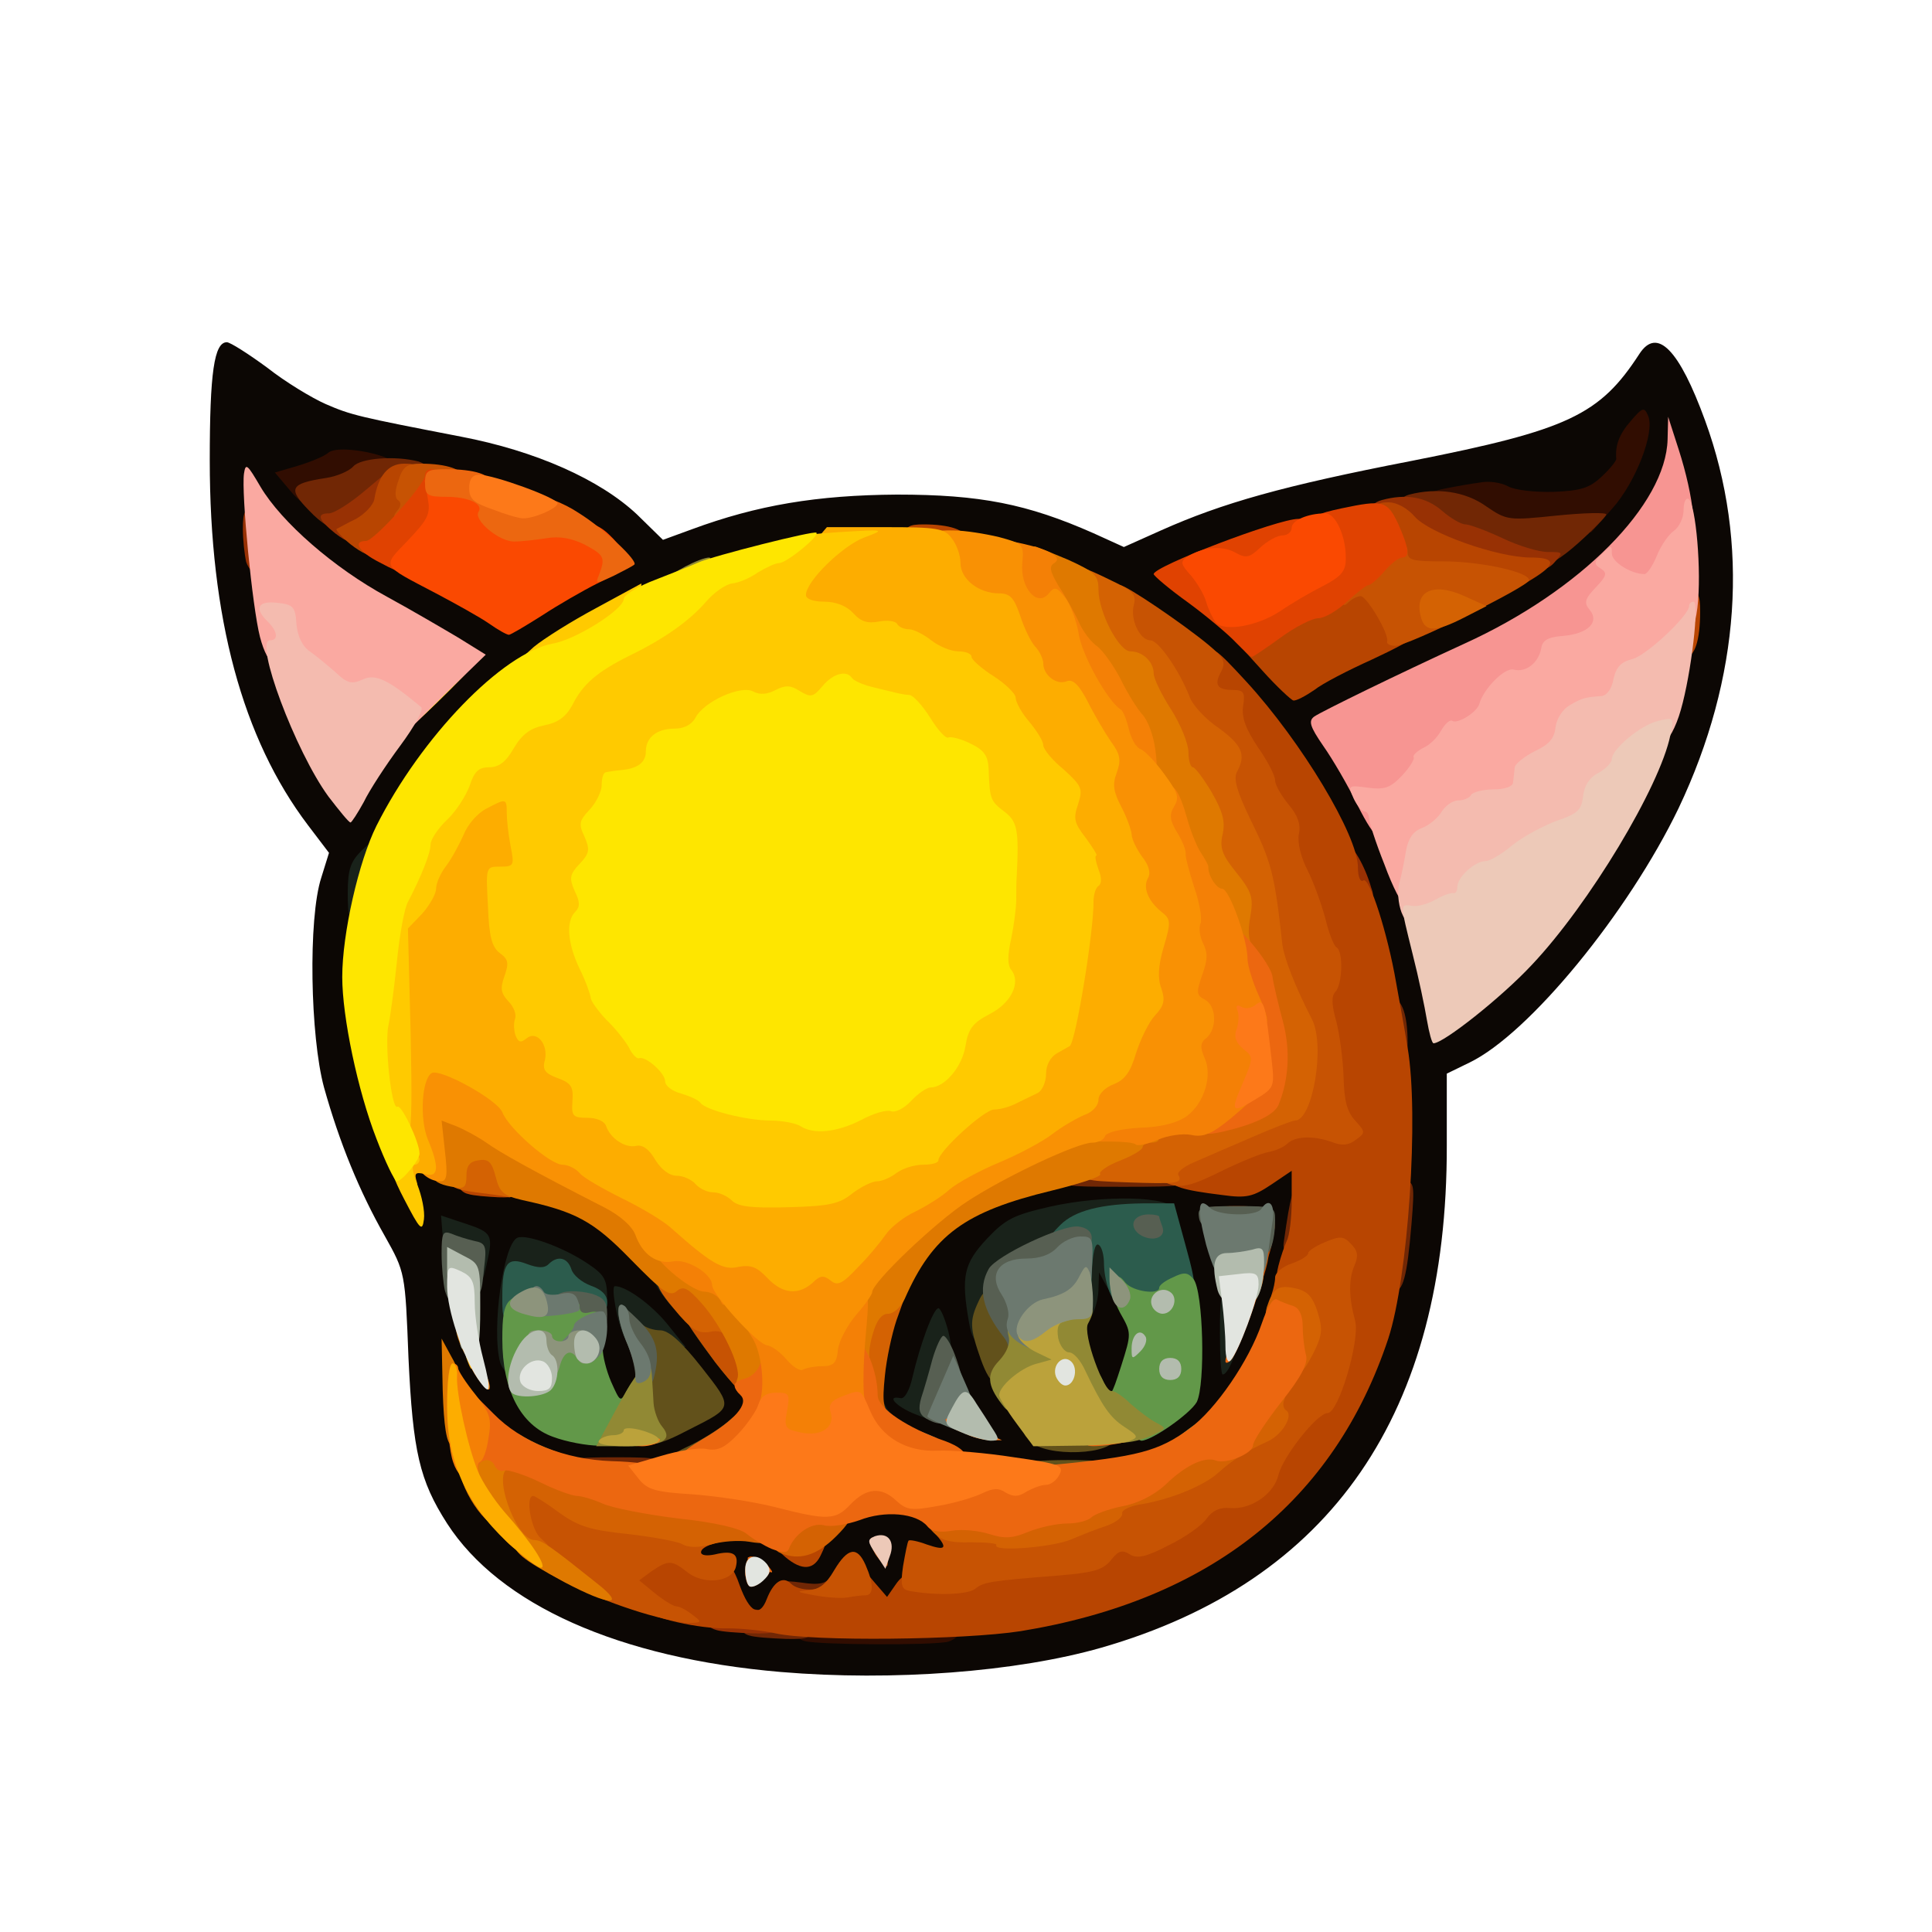 <?xml version="1.0" encoding="utf-8"?>
<!DOCTYPE svg PUBLIC "-//W3C//DTD SVG 1.0//EN" "http://www.w3.org/TR/2001/REC-SVG-20010904/DTD/svg10.dtd">
<svg version="1.0" xmlns="http://www.w3.org/2000/svg" width="32px" height="32px" viewBox="0 0 350 350" preserveAspectRatio="xMidYMid meet">
 <g fill="#0c0704">
  <path d="M141.5 302.9 c-29.4 -2.5 -51 -12.2 -60.5 -26.9 -5 -7.8 -6.2 -13 -7 -30 -0.6 -15.5 -0.6 -15.5 -4.3 -22.1 -4.6 -8.1 -8.2 -16.9 -11 -26.9 -2.5 -9.2 -2.9 -30.6 -0.5 -38 l1.4 -4.5 -3.8 -5 c-11.9 -15.7 -17.8 -37.6 -17.8 -66.1 0 -15.9 0.8 -21.4 3.1 -21.4 0.6 0 3.9 2.1 7.3 4.6 3.3 2.6 8.1 5.5 10.6 6.6 4.6 2 5.9 2.3 24.5 5.9 13.6 2.6 25.2 7.8 31.9 14.1 l4.7 4.6 5.2 -1.9 c11.9 -4.4 22.7 -6.2 37.2 -6.3 15.1 0 23.6 1.7 35.6 7 l5.5 2.5 6.7 -3 c11.2 -5 22.2 -8.1 45.4 -12.6 28.4 -5.6 34.1 -8.3 41.3 -19.4 3.2 -4.9 7.2 -0.8 11.9 12.1 8.1 22.2 6.4 46.6 -4.8 70.2 -9.1 18.9 -27.1 40.9 -37.9 46.1 l-4.1 2 0 13 c0.1 48.5 -20.9 79 -62.6 91 -15.4 4.4 -37.8 6.1 -58 4.4z m36.8 -9.9 c32.7 -5 53.6 -18.3 64.9 -41.2 8 -16.1 10.3 -27.9 9.5 -48.3 -1.8 -44.7 -22.9 -80.3 -57.2 -96.6 -19.9 -9.4 -34.2 -10.7 -55.7 -5 -31.7 8.3 -56.5 26.5 -68.3 50.1 -1.5 3 -3.3 5.9 -4 6.5 -0.8 0.6 -1.5 4.9 -1.9 10.8 -0.6 11.2 1 21.8 5.1 32.8 2.1 5.7 2.9 6.9 4.8 6.9 1.2 0 4.3 0.9 6.9 2.1 2.5 1.1 8.6 2.6 13.4 3.3 14.4 2.2 18.1 5 34.5 26.3 9.2 12 9.9 15.3 4.5 19.9 -6.4 5.3 -10.2 6.4 -23.3 6.4 -10.6 0 -12.6 -0.3 -17 -2.4 -2.7 -1.3 -6.2 -3.6 -7.7 -5 -3.6 -3.4 -3.5 -1.7 0.1 5.9 3.4 7.3 10.5 14.2 19 18.4 6 3.1 23.8 8.7 24.7 7.9 0.2 -0.3 0.1 -1.9 -0.2 -3.6 -0.6 -2.7 -1.1 -3.2 -3.5 -3.2 -2.7 0 -2.9 -0.3 -2.9 -3.9 0 -3.2 0.4 -4 2.3 -4.5 3.8 -1 13 -0.6 16.2 0.8 2.7 1.1 3.1 1 5.3 -1.5 3 -3.7 8.1 -5.2 15.3 -4.7 7.5 0.5 10.9 3.3 10.9 9 0 3.7 -0.1 3.8 -3.5 3.8 -2.7 0 -3.5 0.4 -3.5 1.8 0 1 -0.7 2.8 -1.6 4 -2 2.9 -7.8 3.1 -9.6 0.3 -0.8 -1.3 -1.6 -1.7 -2.3 -1.1 -0.6 0.5 -3.3 1 -6 1.2 -3.7 0.2 -5.1 0.7 -5.3 2 -0.3 1.3 0.6 1.8 4 2.1 10.6 0.9 20.2 0.5 32.1 -1.3z m-57.5 -36.5 c5.8 -2.7 5.9 -3 0.8 -9 l-2.5 -3 -0.1 2.7 c0 1.5 -0.8 4.3 -1.7 6.3 -1.4 2.9 -2.2 3.5 -4.8 3.5 -2.7 0 -3.4 -0.6 -4.9 -3.9 -1.5 -3.1 -1.7 -5.3 -1.1 -11.3 l0.7 -7.4 -3.9 -2.6 c-7.1 -4.7 -7.7 -4.6 -9.2 2.1 -1.5 6.7 -0.9 10.5 2.5 17.3 1.9 3.7 3.1 4.9 6.6 6.1 6.3 2.3 11.6 2 17.6 -0.8z m-35.8 -29 c0 -0.8 -0.4 -1.7 -1 -2 -0.6 -0.4 -1 0.5 -1 2 0 1.5 0.4 2.4 1 2 0.6 -0.3 1 -1.2 1 -2z m190.4 -56.6 c18.1 -19.5 30.9 -49.7 29.2 -68.7 -1 -10.4 -1.3 -10.9 -4.5 -6.5 -6.1 8.5 -18.7 17.9 -31.8 24 -20.3 9.3 -25.3 11.6 -25.3 11.9 0 0.1 2 4 4.5 8.7 5.5 10.3 9.6 21.4 12 32.2 1 4.4 1.9 8.6 2.1 9.3 0.5 1.8 6.4 -2.8 13.8 -10.9z m-208.9 -34.6 c1.6 -2.6 5.6 -7.5 8.8 -11 l5.9 -6.2 -3.1 -1.8 c-1.7 -1 -6.7 -3.8 -11.1 -6.2 -4.4 -2.4 -10.7 -6.9 -14.1 -9.9 -3.9 -3.6 -6 -4.9 -5.6 -3.7 0.3 1.1 0.9 4.3 1.3 7 1.3 9.7 6.3 24.2 11 32.3 1.4 2.3 2.8 4.2 3.2 4.2 0.4 0 2 -2.1 3.7 -4.7z m191.8 -25.8 c11.6 -5.3 22.2 -12 26.2 -16.5 l2 -2.3 -5.7 0.7 c-3.8 0.5 -7 0.3 -9.2 -0.5 -3 -1.1 -5.5 -0.8 -19.8 2.1 -15.2 3.1 -24.5 5.7 -32.6 9.2 l-3.3 1.5 3.8 2.6 c2.1 1.4 6.4 5.3 9.6 8.5 l5.8 5.9 5.7 -2.9 c3.1 -1.5 11 -5.2 17.5 -8.3z m-160 -4 c3.2 -1.9 6.2 -3.5 6.6 -3.5 0.5 0 1.4 -0.6 2 -1.4 1 -1.2 0.3 -2 -3.3 -4.6 -6.5 -4.4 -15.9 -7.7 -28.9 -10 -9.9 -1.8 -11.8 -1.9 -14.6 -0.7 l-3.3 1.4 4.9 4.1 c2.6 2.3 9.1 6.5 14.3 9.3 5.2 2.9 10.9 6 12.5 7 1.7 1 3.2 1.9 3.5 1.9 0.3 0 3.1 -1.6 6.3 -3.5z"/>
  <path d="M176.8 266.5 c-3.7 -0.8 -9.7 -2.8 -13.4 -4.5 l-6.7 -3.2 0.5 -9.2 c0.9 -16.1 7.6 -28.5 17.6 -32.9 10 -4.4 15 -5 33.9 -4.5 15.9 0.5 17.5 0.4 19.7 -1.3 1.3 -1.1 3.9 -1.9 5.7 -1.9 l3.2 0 -0.7 9.4 c-1.5 21.8 -10.5 40.5 -22.1 46 -7.8 3.7 -24.8 4.6 -37.7 2.1z m23.5 -7.9 c15 -3.6 17.3 -9.3 11.9 -28.6 l-2.7 -9.5 -4.3 -0.3 c-2.4 -0.2 -7.7 0.4 -11.9 1.4 -6.7 1.5 -8.1 2.2 -11.5 5.8 -2.1 2.2 -3.8 5.1 -3.8 6.3 0 7 10.9 26.3 14.8 26.3 0.9 -0.1 4.3 -0.7 7.5 -1.4z m-29.6 -8.3 c-1 -3.2 -1.3 -3.4 -1.5 -1.5 -0.4 2.8 0.4 5.2 1.7 5.2 0.5 0 0.4 -1.6 -0.2 -3.7z m56.2 -26.5 c0.1 -1.3 -0.7 -1.8 -2.4 -1.8 -2.9 0 -2.9 0.4 -1.3 6.8 l1.2 4.7 1.2 -4 c0.7 -2.2 1.3 -4.8 1.3 -5.7z"/>
  <path d="M196 251.3 c-3.1 -6.7 -3.5 -11.4 -1.6 -15.1 0.9 -1.7 1.6 -4.2 1.6 -5.7 0 -2.2 0.4 -2.5 3.3 -2.5 2.9 0 3.5 0.6 6 5.3 3.2 6.1 3.3 8.7 1 16.7 -1.7 5.7 -2 6 -5 6 -2.9 0 -3.4 -0.5 -5.3 -4.7z"/>
 </g>
 <g fill="#310d01">
  <path d="M145.8 297.3 c-1 -0.2 -1.8 -1.1 -1.8 -1.9 0 -1.1 2.7 -1.4 15 -1.4 12.1 0 15 0.3 15 1.4 0 0.7 -1 1.6 -2.2 2 -2.6 0.7 -23.4 0.6 -26 -0.1z"/>
  <path d="M266.1 94.6 c-1.9 -1.4 -4.5 -2.6 -5.8 -2.6 -3.9 0 -2.7 -2.8 1.5 -3.5 2 -0.4 4.9 -0.9 6.4 -1.1 1.5 -0.3 3.7 0 5 0.7 1.2 0.7 5 1.1 8.3 1 4.9 -0.2 6.5 -0.7 8.7 -2.8 1.5 -1.4 2.7 -2.9 2.6 -3.2 -0.2 -2.4 0.5 -4.4 2.6 -6.8 2.2 -2.6 2.5 -2.6 3.2 -0.9 1.2 3 -2.3 12 -6.5 16.7 l-3.8 4.3 -9.4 0.4 c-8.9 0.3 -9.6 0.2 -12.8 -2.2z"/>
  <path d="M52.5 88.8 l-2.7 -3.2 4.1 -1.2 c2.3 -0.7 4.8 -1.7 5.6 -2.4 1.9 -1.6 12.5 0.5 12.5 2.6 0 0.8 -0.8 1.4 -1.9 1.4 -1 0 -2.4 0.7 -3.1 1.5 -0.7 0.8 -2.8 1.7 -4.9 2.1 -2 0.4 -4.4 1.1 -5.3 1.5 -1.2 0.7 -2.3 0.1 -4.3 -2.3z"/>
 </g>
 <g fill="#19221a">
  <path d="M160.3 258.3 c-0.8 -0.3 -1.2 -2.1 -1.1 -4.6 0.1 -3.4 0.2 -3.6 0.5 -1.2 0.3 2 1.4 3.7 3.1 4.8 2.3 1.4 2.4 1.6 0.7 1.6 -1.1 0 -2.6 -0.3 -3.2 -0.6z"/>
  <path d="M165.8 256.2 c-3.5 -1.4 -5.4 -3.5 -2.6 -2.9 0.7 0.1 1.6 -1.5 2.1 -3.8 1.4 -6 3.8 -12.5 4.7 -12.5 0.4 0 1.2 1.9 1.8 4.2 0.8 3.2 0.7 5.5 -0.5 10.2 -0.8 3.4 -1.6 6.1 -1.7 6.2 0 0 -1.8 -0.6 -3.8 -1.4z"/>
  <path d="M223 251.3 c0 -0.5 0.7 -1.8 1.5 -2.9 1.5 -1.8 1.5 -1.8 1.3 0.5 -0.3 2.3 -2.8 4.4 -2.8 2.4z"/>
  <path d="M90.6 246.8 c-1.6 -6.1 0.6 -21.7 3.2 -22.6 1.8 -0.6 8.3 1.8 12.5 4.6 3.3 2.2 3.7 2.9 3.7 6.8 0 2.4 -0.4 4.4 -1 4.4 -0.5 0 -1 -0.6 -1 -1.4 0 -0.8 -1.6 -2 -3.5 -2.6 -1.9 -0.6 -3.5 -1.6 -3.5 -2.1 0 -0.5 -1.6 -0.9 -3.5 -0.9 l-3.5 0 0 8 c0 6.1 -0.3 8 -1.4 8 -0.7 0 -1.6 -1 -2 -2.2z"/>
  <path d="M221 241.5 c0 -6.8 0.2 -7.5 2 -7.5 1.7 0 2 0.7 2 4.5 0 4 -2.2 10.5 -3.5 10.5 -0.3 0 -0.5 -3.4 -0.5 -7.5z"/>
  <path d="M113.1 242.2 c-1.2 -2.3 -2.5 -9.2 -1.7 -9.2 2.1 0 6.8 3.5 9.6 7 l3.2 4 -5.1 0 c-3.8 0 -5.3 -0.4 -6 -1.8z"/>
  <path d="M175.5 239.3 c-1.4 -8.1 -0.9 -10.4 3.3 -14.9 3.4 -3.6 4.9 -4.3 11.4 -5.8 9.8 -2.2 22.1 -1.9 22.6 0.6 0.3 1.4 -0.6 1.7 -4.9 2 l-5.3 0.3 0.3 5.7 c0.3 6.9 -0.6 9.1 -2.5 5.7 l-1.3 -2.4 -0.1 2.8 c0 3.2 -1.6 6.7 -3 6.7 -0.6 0 -1 -3.1 -1 -7 0 -3.8 -0.3 -7 -0.7 -7 -0.5 0 -3.3 1.3 -6.3 2.8 -4.2 2 -5.7 3.4 -6.4 5.7 -2.8 9.4 -5.1 11.1 -6.1 4.8z"/>
  <path d="M120.7 235.5 c-1.5 -1.9 -2.4 -3.5 -1.9 -3.5 1.4 0 5.4 4.8 5.1 5.9 -0.2 0.6 -1.7 -0.5 -3.2 -2.4z"/>
  <path d="M86.1 230.1 c-0.8 -1.1 -2.4 -2.1 -3.5 -2.3 -1.6 -0.2 -2.2 -1.1 -2.4 -3.9 l-0.3 -3.7 4.5 1.5 c4.8 1.6 5 2 3.7 7.6 -0.6 2.7 -0.6 2.8 -2 0.8z"/>
  <path d="M177.6 218.9 c0.6 -1 7.2 -3.1 8.3 -2.7 0.5 0.2 -1.2 1 -3.9 1.9 -2.7 0.8 -4.7 1.2 -4.4 0.8z"/>
  <path d="M197.8 214.3 c3.4 -0.2 8.8 -0.2 12 0 3.1 0.2 0.3 0.3 -6.3 0.3 -6.6 0 -9.2 -0.1 -5.7 -0.3z"/>
  <path d="M63 161.8 c0 -4.3 0.5 -5.7 2.5 -7.7 l2.5 -2.3 0 3.8 c0 7.5 -1.1 11.4 -3.1 11.4 -1.6 0 -1.9 -0.8 -1.9 -5.2z"/>
 </g>
 <g fill="#712705">
  <path d="M135.8 296.3 c-1 -0.2 -1.8 -1.1 -1.8 -1.9 0 -1.1 1.5 -1.4 6.5 -1.4 5.8 0 6.5 0.2 6.5 2 0 1.7 -0.6 2 -4.7 1.9 -2.7 -0.1 -5.6 -0.3 -6.5 -0.6z"/>
  <path d="M141 288.6 c0 -2.2 0.3 -2.4 4.2 -1.9 3.3 0.5 4.4 0.2 5.5 -1.2 1.2 -1.7 1.3 -1.5 1.3 1.8 l0 3.7 -5.5 0 c-5.1 0 -5.5 -0.2 -5.5 -2.4z"/>
  <path d="M103 266 c0 -1.8 0.7 -2 8.5 -2 7.8 0 8.5 0.2 8.5 2 0 1.8 -0.7 2 -8.5 2 -7.8 0 -8.5 -0.2 -8.5 -2z"/>
  <path d="M107.8 261.3 c2.3 -0.2 5.9 -0.2 8 0 2 0.2 0.1 0.4 -4.3 0.4 -4.4 0 -6.1 -0.2 -3.7 -0.4z"/>
  <path d="M251 230.8 c0 -1.8 0.3 -6.3 0.7 -10 0.5 -5.9 0.8 -6.8 2.6 -6.8 1.9 0 2 0.5 1.4 7.8 -0.8 9.5 -1.5 12.2 -3.3 12.2 -0.9 0 -1.4 -1.1 -1.4 -3.2z"/>
  <path d="M232.6 224.8 c1.2 -8.4 1.6 -9.8 2.9 -9.8 1.2 0 1.5 1.4 1.5 6 0 5.6 -0.1 6 -2.4 6 -1.8 0 -2.3 -0.5 -2 -2.2z"/>
  <path d="M230.3 221.5 c0 -2.2 0.2 -3 0.4 -1.7 0.2 1.2 0.2 3 0 4 -0.3 0.9 -0.5 -0.1 -0.4 -2.3z"/>
  <path d="M192 213 c0 -1.9 0.7 -2 11.5 -2 10.8 0 11.5 0.1 11.5 2 0 1.9 -0.7 2 -11.5 2 -10.8 0 -11.5 -0.1 -11.5 -2z"/>
  <path d="M251 186.5 c0 -4 0.4 -5.5 1.4 -5.5 1.6 0 2.6 3 2.6 7.8 0 2.5 -0.4 3.2 -2 3.2 -1.8 0 -2 -0.7 -2 -5.5z"/>
  <path d="M269.2 100.5 c-3 -1.4 -6 -2.5 -6.7 -2.5 -0.8 0 -2.7 -1.1 -4.3 -2.5 -1.7 -1.4 -3.5 -2.5 -4.1 -2.5 -2.1 0 -1.1 -2.8 1.2 -3.4 5 -1.3 10.1 -0.6 13.9 2.1 3.8 2.6 4.1 2.6 12.8 1.7 5 -0.5 9 -0.6 9 -0.2 0 0.3 -2.3 2.7 -5.1 5.2 -6.1 5.4 -8.8 5.8 -16.7 2.1z"/>
  <path d="M56 92.5 c-3.9 -4 -3.5 -4.9 3 -5.9 2.1 -0.3 4.3 -1.3 5 -2.1 1.3 -1.5 7.5 -2 11.8 -0.9 2.6 0.8 3 3.4 0.4 3.4 -1 0 -4.1 2 -6.8 4.5 -6.1 5.6 -8.8 5.8 -13.4 1z"/>
 </g>
 <g fill="#983104">
  <path d="M129.8 295.3 c-2.6 -0.7 -2.2 -3 0.7 -3.7 1.3 -0.3 4.3 -0.3 6.5 0 3 0.5 4 1.1 4 2.5 0 1.6 -0.7 1.9 -4.7 1.8 -2.7 -0.1 -5.6 -0.3 -6.5 -0.6z"/>
  <path d="M243 158 c0 -2.7 0.4 -5 1 -5 1 0 3.3 3.9 4.4 7.8 0.7 1.9 0.4 2.2 -2.3 2.2 -3 0 -3.1 -0.1 -3.1 -5z"/>
  <path d="M44.6 101.8 c-0.3 -1.3 -0.6 -4 -0.6 -6 0 -3.1 0.4 -3.8 2 -3.8 1.8 0 2 0.7 2 6 0 4.4 -0.4 6 -1.4 6 -0.7 0 -1.6 -1 -2 -2.2z"/>
  <path d="M262.6 101.5 c-4.3 -1.4 -7.9 -3.3 -9.2 -4.9 -1.3 -1.4 -3 -2.6 -3.9 -2.6 -2.3 0 -1.8 -2.7 0.8 -3.4 4.4 -1.2 8 -0.6 10.9 1.9 1.6 1.4 3.5 2.5 4.3 2.5 0.7 0 3.7 1.1 6.7 2.5 2.9 1.4 6.6 2.5 8.2 2.5 2.8 0 2.9 0 1.1 2 -2.4 2.7 -9.8 2.5 -18.9 -0.5z"/>
  <path d="M60.7 96.6 c-3.1 -2.5 -3.4 -3.6 -1.1 -3.6 0.9 0 3.8 -1.8 6.5 -4.1 l4.9 -4.1 0 5 c0 5.2 -0.8 6.4 -5.1 8 -1.9 0.8 -3 0.5 -5.2 -1.2z"/>
 </g>
 <g fill="#62511b">
  <path d="M185 265.3 c0 -0.5 3.8 -0.8 8.5 -0.8 4.7 0 8.5 0.3 8.5 0.8 0 0.4 -3.8 0.7 -8.5 0.7 -4.7 0 -8.5 -0.3 -8.5 -0.7z"/>
  <path d="M124.5 262.1 c2.2 -1 5.5 -3 7.3 -4.5 2.4 -2.1 3.2 -2.4 3.2 -1.2 0 1.8 -9.5 7.6 -12.5 7.6 -1.3 0 -0.6 -0.7 2 -1.9z"/>
  <path d="M186.5 261 c-1.8 -2 -1.7 -2 6.8 -2 6.7 0 8.7 0.3 8.7 1.4 0 3.2 -12.7 3.7 -15.5 0.6z"/>
  <path d="M116.1 260.2 c-1.4 -2.7 -1.2 -21.7 0.2 -20.3 0.6 0.6 2.1 1.1 3.3 1.1 1.5 0 3.8 2 7.5 6.7 5.8 7.4 5.8 7.2 -2.1 11.2 -6.1 3.2 -7.8 3.4 -8.9 1.3z"/>
  <path d="M128.7 245.6 c-3.2 -4.2 -5.3 -7.6 -4.8 -7.6 1.4 0 11.3 12.9 10.9 14.2 -0.2 0.6 -3 -2.4 -6.1 -6.6z"/>
  <path d="M177.7 246.3 c-2 -5.7 -2.1 -7 -0.4 -10.6 1.4 -3.2 3.7 -3.1 5.3 0.1 0.6 1.3 1.7 2.9 2.3 3.5 1.8 1.8 1.3 8.2 -0.7 10 -3.1 2.8 -4.7 2 -6.5 -3z"/>
 </g>
 <g fill="#2c5c4d">
  <path d="M91 234.9 c0 -6.1 0.9 -7.3 4.5 -5.9 1.9 0.7 3.1 0.8 3.9 0 1.6 -1.6 3.4 -1.2 4.1 0.9 0.3 1.1 1.9 2.4 3.5 3 2 0.7 3 1.7 3 3 0 1.9 -0.6 2.1 -6.4 2.1 -3.5 0 -7.8 0.3 -9.5 0.6 -3.1 0.6 -3.1 0.6 -3.1 -3.7z"/>
  <path d="M201.2 234.5 c-0.7 -1.4 -1.2 -3.9 -1.2 -5.5 0 -1.6 -0.4 -3.2 -1 -3.5 -0.6 -0.4 -1.1 1.6 -1.2 5.2 -0.1 3.8 -0.3 4.6 -0.5 2.4 -0.6 -4.4 -3 -8.1 -5.4 -8.1 -2.4 0 -2.4 -0.5 0.2 -3.1 2.6 -2.6 7.4 -3.8 15 -3.9 l5.6 0 2.1 7.7 c2.2 7.9 2.1 9.3 -0.4 9.3 -0.8 0 -1.4 0.5 -1.4 1 0 0.6 -2.4 1 -5.3 1 -4.8 0 -5.5 -0.3 -6.5 -2.5z"/>
 </g>
 <g fill="#b84501">
  <path d="M140.5 295.9 c-2.2 -0.5 -6 -0.9 -8.5 -0.9 -5.5 0.1 -13.7 -1.8 -16.7 -3.8 -3.1 -2 -3.2 -7.5 -0.1 -9.6 2.9 -2 10.2 -2.1 11.8 -0.1 0.7 0.8 2.2 1.5 3.4 1.5 1.6 0 2.5 1 3.6 4.2 1.8 4.9 3.6 5.9 4.9 2.5 1.2 -3.1 2.9 -4.3 4.4 -2.8 1.4 1.4 5.4 1.4 6.2 0.1 0.3 -0.5 1.7 -1 3 -1 1.3 0 2.6 -0.6 2.8 -1.2 0.3 -0.9 1.4 -0.3 2.9 1.6 l2.5 2.9 1.6 -2.3 c1.3 -1.9 2.7 -2.4 6.9 -2.6 2.9 -0.1 7.8 -0.6 10.8 -1.2 3 -0.6 8.1 -1.1 11.2 -1.1 4.7 -0.1 5.9 -0.5 6.8 -2.1 0.7 -1.4 2.1 -2 4.5 -2 4.4 0 11.7 -3.2 13.3 -5.9 0.9 -1.5 2.2 -2.1 4.8 -2.1 3.8 0 8.4 -3.6 8.4 -6.6 0 -2.2 6.7 -10.4 8.5 -10.4 2.4 0 4.3 -8.7 3.8 -16.7 -0.5 -6.3 -0.7 -7 -2 -5.7 -0.8 0.8 -3 1.4 -4.9 1.4 -3.2 0 -3.4 -0.2 -2.8 -2.7 0.4 -1.6 1.1 -3.6 1.5 -4.5 0.5 -0.9 0.9 -4.2 0.9 -7.2 l0 -5.5 -3.7 2.5 c-3.3 2.2 -4.5 2.5 -8.8 1.9 -7.4 -0.9 -9.5 -1.6 -9.5 -3 0 -1.3 10.6 -6.9 15.3 -8 1.5 -0.4 3 -1.1 3.3 -1.6 0.3 -0.5 2.6 -0.9 5.2 -0.9 l4.7 0 -0.6 -6.7 c-0.4 -3.8 -1 -9.4 -1.4 -12.5 -0.5 -4 -0.4 -6.2 0.4 -7.2 0.7 -0.8 0.8 -1.7 0.3 -2 -0.5 -0.3 -1.5 -2.7 -2.1 -5.2 -0.7 -2.6 -2.1 -6.4 -3.1 -8.5 -1.1 -2.1 -2 -5.2 -2 -7 0 -1.7 -0.9 -4.2 -2 -5.6 -1.1 -1.4 -2 -3.2 -2 -4 0 -0.8 -1.3 -3.4 -3 -5.8 -1.7 -2.5 -3 -5.7 -3 -7.4 0 -2.3 -0.5 -3 -2.2 -3.3 -1.8 -0.2 -2.4 -1 -2.6 -3.8 -0.2 -1.9 0.3 -4.3 1.1 -5.4 1.2 -1.7 1.7 -1.4 7.5 4.9 10 10.9 20.2 27.9 20.2 33.6 0 1.7 0.4 2.8 1 2.4 1.1 -0.7 4.4 9.7 5.9 18.4 0.6 3.4 1.6 8.7 2.1 11.9 2.1 12.2 0.1 41.7 -3.5 52.7 -9.8 29.5 -32.3 47.4 -66.6 53 -10.3 1.6 -37.7 1.9 -44.4 0.4z"/>
  <path d="M135.7 287.3 c-0.4 -0.3 -0.7 -1.5 -0.7 -2.5 0 -1.2 0.6 -1.7 2 -1.5 2.9 0.5 3.2 1.2 1.2 3 -1 1 -2.2 1.4 -2.5 1z"/>
  <path d="M142.3 282.1 c-1.3 -1.1 -2.3 -2.2 -2.3 -2.5 0 -0.3 2.2 -0.6 5 -0.6 4.9 0 5 0 3.8 2.5 -1.3 3 -3.5 3.1 -6.5 0.6z"/>
  <path d="M229.1 226.5 c0 -1.6 0.4 -3.7 0.9 -4.5 0.8 -1.2 1 -1.1 0.9 0.5 -0.1 1.1 -0.5 3.1 -0.9 4.5 -0.8 2.4 -0.8 2.4 -0.9 -0.5z"/>
  <path d="M217.7 219.3 c-0.3 -0.5 2.6 -0.8 6.3 -0.8 3.7 0 6.6 0.3 6.3 0.8 -0.2 0.4 -3.1 0.7 -6.3 0.7 -3.2 0 -6.1 -0.3 -6.3 -0.7z"/>
  <path d="M84.8 216.3 c-1 -0.2 -1.8 -1.1 -1.8 -1.9 0 -1 1.4 -1.4 5.5 -1.4 4.8 0 5.5 0.2 5.5 2 0 1.7 -0.6 2 -3.7 1.9 -2.1 -0.1 -4.6 -0.3 -5.5 -0.6z"/>
  <path d="M228.7 121.5 l-4.8 -5.3 4.9 -3.6 c2.8 -2 5.8 -3.6 6.8 -3.6 1.1 0 3 -0.9 4.4 -2 1.5 -1.2 4.1 -2 6.5 -2 3.8 0 4.2 0.3 6.8 4.9 1.5 2.7 2.7 5.2 2.7 5.5 0 0.4 -3.4 2.2 -7.5 4.1 -4.2 1.9 -8.9 4.3 -10.4 5.5 -1.6 1.1 -3.3 2 -3.8 1.9 -0.4 -0.1 -3 -2.5 -5.6 -5.4z"/>
  <path d="M304 113 c0 -5.3 0.2 -6 2 -6 1.6 0 2 0.7 2 3.8 0 5.2 -1 8.2 -2.6 8.2 -1 0 -1.4 -1.6 -1.4 -6z"/>
  <path d="M269.5 106 c-1.1 -0.5 -5.5 -0.9 -9.7 -0.9 -7.4 -0.1 -7.8 -0.2 -7.8 -2.3 0 -1.3 -0.7 -3.2 -1.5 -4.2 -0.8 -1.1 -1.5 -3.2 -1.5 -4.8 0 -2.3 0.4 -2.8 2.5 -2.8 1.6 0 3.5 1.1 4.8 2.6 2.6 3 15 7.4 21 7.4 4.6 0 4.7 1.2 0.3 3.9 -3.6 2.3 -5 2.4 -8.1 1.1z"/>
  <path d="M63.5 98.6 c-1.6 -1.3 -2.8 -2.6 -2.5 -2.8 0.3 -0.1 1.8 -1 3.5 -1.8 1.6 -0.9 3.1 -2.5 3.3 -3.5 0.7 -4.3 2.5 -6.5 5.4 -6.5 2.7 0 2.8 0.2 2.8 5.2 0 3.9 -0.6 5.9 -2.6 8.5 -3 4 -5.7 4.2 -9.9 0.9z"/>
  <path d="M164 97 c0 -1.6 0.7 -2 3.3 -2 4.7 0 7.7 1 7.7 2.6 0 1 -1.5 1.4 -5.5 1.4 -4.8 0 -5.5 -0.2 -5.5 -2z"/>
 </g>
 <g fill="#575f52">
  <path d="M167.8 257 c-1.3 -0.8 -1.5 -1.7 -0.9 -3.8 0.5 -1.5 1.4 -4.6 2 -6.9 0.7 -2.4 1.6 -4.3 2 -4.3 0.5 0 1.6 1.9 2.4 4.3 1.3 3.8 1.3 4.7 0 8 -1.6 3.8 -2.6 4.3 -5.5 2.7z"/>
  <path d="M115.1 249.8 c0.1 -1.3 -0.5 -4 -1.4 -6.2 -0.9 -2.1 -1.7 -4.8 -1.7 -5.9 0 -1.9 0.4 -1.7 3.5 1.3 3.5 3.4 4.2 5.9 2.9 10.8 -0.4 1.2 -1.3 2.2 -2.1 2.2 -0.9 0 -1.4 -0.8 -1.2 -2.2z"/>
  <path d="M182.5 244.9 c0.4 -0.5 0.1 -1.8 -0.7 -2.7 -3.8 -4.9 -4.7 -8.7 -2.7 -12.3 1.3 -2.4 13.4 -8.1 16.3 -7.7 5.8 0.8 0 8.7 -6.4 8.8 l-3.5 0 0.3 7.5 c0.4 7.1 0.3 7.5 -1.7 7.5 -1.3 0 -1.9 -0.4 -1.6 -1.1z"/>
  <path d="M101.5 237.9 c-0.4 -1.7 -0.5 -3.2 -0.3 -3.4 0.7 -0.7 3.5 -0.8 6.1 -0.1 2.1 0.7 2.7 1.4 2.7 3.7 0 2.7 -0.3 2.9 -3.9 2.9 -3.6 0 -4 -0.3 -4.6 -3.1z"/>
  <path d="M80.6 233.8 c-0.3 -1.3 -0.6 -4.3 -0.6 -6.7 0 -3.7 0.2 -4.2 1.8 -3.6 0.9 0.4 2.8 1 4.1 1.3 2.1 0.4 2.3 0.9 1.8 4.9 -0.5 5.1 -0.4 4.9 -3.8 5.8 -2.2 0.5 -2.7 0.3 -3.3 -1.7z"/>
  <path d="M227 225.6 c0 -2.3 -0.5 -2.5 -4.7 -2.8 -3.9 -0.2 -4.9 -0.7 -5.1 -2.3 -0.3 -1.8 0.3 -2 6.8 -2 6.8 0 7 0.1 7 2.5 0 4 -1.1 7 -2.6 7 -0.8 0 -1.4 -1 -1.4 -2.4z"/>
  <path d="M206.4 223.6 c-2 -1.5 -1.1 -3.6 1.7 -3.6 1 0 1.9 0.2 1.9 0.4 0 0.2 0.3 1.1 0.6 1.9 0.7 2 -2 2.8 -4.2 1.3z"/>
 </g>
 <g fill="#c75303">
  <path d="M114.5 291.6 c-8.3 -2.7 -16.1 -6.6 -19.2 -9.6 -1.9 -1.7 -2.3 -3.2 -2.3 -8 l0 -6 3.6 0 c2.4 0 5 1 7.8 3.1 3.4 2.4 5.9 3.2 12.2 3.9 9.2 1.1 21.1 3.8 17.4 3.9 -3.8 0.2 -7 1.2 -7 2.3 0 0.6 1.1 0.7 2.5 0.4 3.3 -0.8 4.4 -0.1 3.8 2.3 -0.7 2.7 -5.8 3.3 -8.8 0.9 -2.8 -2.2 -3.4 -2.2 -6.4 -0.2 l-2.3 1.7 2.8 2.3 c1.6 1.3 3.4 2.4 3.9 2.4 0.6 0 1.9 0.7 2.9 1.5 1.9 1.4 1.8 1.5 -1 1.5 -1.6 -0.1 -6 -1.1 -9.9 -2.4z"/>
  <path d="M147.5 289 c-3.2 -0.6 -3.4 -0.7 -1.2 -0.9 2 -0.1 3.3 -1 4.8 -3.6 2.5 -4.2 4.2 -4.4 5.7 -1 1.5 3.4 1.5 5.5 0 5.5 -0.7 0 -2.2 0.2 -3.3 0.4 -1.1 0.2 -3.8 0 -6 -0.4z"/>
  <path d="M164.7 288.2 c-1.4 -0.3 -1.6 -1 -1.1 -4.5 0.4 -2.3 0.8 -4.4 1 -4.6 0.2 -0.2 1.7 0.1 3.3 0.7 3.5 1.2 3.9 0.7 1.4 -2.1 -1.8 -1.9 -1.7 -1.9 8.2 -1.5 8.2 0.4 11.1 0.1 16.3 -1.5 3.4 -1.1 6.2 -2.6 6.2 -3.3 0 -0.7 1.6 -1.6 3.8 -1.9 5.4 -0.9 11.4 -3.4 13.9 -5.7 2.3 -2.2 5.2 -4 9.1 -5.7 1.5 -0.7 2.2 -1.9 2.2 -3.8 0 -1.6 1.4 -4.8 3 -7.2 3.8 -5.6 4 -9.6 0.4 -10.5 -1.8 -0.5 -2.4 -1.2 -2 -2.2 0.3 -0.9 0.6 -2.2 0.6 -3 0 -0.8 1.4 -2 3 -2.5 1.7 -0.6 3 -1.4 3 -1.9 0 -0.4 1.4 -1.3 3.1 -2 2.6 -1.1 3.3 -1.1 4.6 0.3 1.3 1.3 1.4 2.2 0.7 3.9 -1.1 2.5 -1.1 5.7 0.1 10.1 0.9 3.5 -3 16.7 -5 16.7 -1.9 0 -8.1 7.9 -8.9 11.2 -0.8 3.4 -4.9 6.3 -8.7 6 -1.9 -0.2 -3.3 0.5 -4.3 1.9 -0.8 1.2 -3.9 3.4 -6.8 4.8 -4.2 2.2 -5.8 2.5 -7.1 1.7 -1.4 -0.9 -2.1 -0.7 -3.5 1.1 -1.4 1.7 -3.2 2.2 -9.2 2.7 -12.7 1 -13.8 1.2 -15.3 2.4 -1.3 1.1 -7.1 1.3 -12 0.4z"/>
  <path d="M135 284.6 c0 -1.4 0.5 -2.6 1 -2.6 0.6 0 1 0.9 1 1.9 0 1.1 -0.4 2.3 -1 2.6 -0.6 0.4 -1 -0.5 -1 -1.9z"/>
  <path d="M158.6 281.6 c-0.8 -1.4 -1.2 -2.7 -0.7 -3 0.8 -0.5 3.5 4.3 2.8 5.1 -0.2 0.2 -1.2 -0.8 -2.1 -2.1z"/>
  <path d="M129.5 246.7 c-3 -4.1 -5.5 -7.7 -5.5 -8 0 -0.4 2.3 -0.7 5.1 -0.7 4.8 0 5.1 0.2 6.5 3.5 1.6 3.9 1.9 11.1 0.4 12 -0.5 0.3 -3.4 -2.8 -6.5 -6.8z"/>
  <path d="M228.1 230.3 c-0.1 -1.7 0.4 -3.5 0.9 -3.8 1.1 -0.7 1.1 0.9 0 4.5 -0.8 2.4 -0.8 2.4 -0.9 -0.7z"/>
  <path d="M211.3 214.3 c-0.7 -0.2 -1.3 -1.6 -1.3 -2.9 0 -1.8 0.9 -2.8 3.3 -3.8 1.7 -0.8 6.4 -2.8 10.3 -4.5 3.9 -1.7 7.5 -3.1 8.1 -3.1 1.1 0 1.4 -0.7 3.3 -6.5 1 -3 1 -3 -4.5 -15 -0.7 -1.6 -1.9 -6.8 -2.5 -11.5 -0.8 -6 -2.1 -10.7 -4.6 -15.9 -2.6 -5.3 -3.5 -8.3 -3.2 -10.8 0.4 -3.1 0 -3.8 -3.3 -6 -2 -1.3 -4 -3.5 -4.3 -4.8 -0.9 -3.4 -5.7 -10.5 -7.2 -10.5 -0.8 0 -1.8 -0.9 -2.4 -1.9 -1.2 -2.4 -1.3 -11.1 -0.1 -11.1 1.1 0 11.4 7 16 10.8 2.9 2.4 3.2 3.2 2.3 4.9 -1.3 2.4 -0.7 3.3 2.3 3.3 1.8 0 2.1 0.5 1.7 2.9 -0.3 2.1 0.5 4.2 2.7 7.5 1.7 2.4 3.1 5.1 3.1 6 0 0.8 1.1 2.7 2.4 4.3 1.7 2 2.3 3.7 1.9 5.4 -0.3 1.6 0.4 4.3 1.6 6.6 1.1 2.2 2.5 6.1 3.2 8.7 0.6 2.5 1.5 4.9 2 5.2 1.3 0.7 1.1 6.8 -0.2 8.1 -0.7 0.7 -0.7 2.3 0.2 5.4 0.6 2.4 1.2 6.9 1.3 10 0.1 4.2 0.6 6.3 2.1 7.9 1.9 2.1 1.9 2.2 0.1 3.5 -1.3 1 -2.5 1.1 -4.3 0.4 -3.3 -1.2 -6.7 -1.1 -8.1 0.3 -0.6 0.6 -2.2 1.3 -3.4 1.5 -1.2 0.2 -4.9 1.7 -8.2 3.3 -5.8 2.9 -7.8 3.4 -10.3 2.3z"/>
  <path d="M251.3 116.2 c0.4 -1.3 -3.7 -8.2 -4.8 -8.2 -0.6 0 -1.6 0.5 -2.3 1.2 -0.9 0.9 -1.2 0.4 -1.2 -2.5 0 -2.4 0.5 -3.7 1.3 -3.7 0.7 0 2.3 -1.1 3.5 -2.5 2.6 -3 7.2 -3.4 7.2 -0.6 0 1.6 0.8 1.8 6.5 1.8 6.7 0 15.5 1.9 15.5 3.4 0 1.1 -21.9 11.9 -24.2 11.9 -1 0 -1.7 -0.4 -1.5 -0.8z"/>
  <path d="M71.9 92.6 c0.8 -0.9 0.8 -1.6 0.2 -2 -0.6 -0.4 -0.6 -1.7 0.1 -3.6 0.8 -2.5 1.5 -3 4.1 -3 4.7 0 7.7 1.1 7.7 2.6 0 0.8 -0.9 1.4 -2 1.4 -1.1 0 -2 0.6 -2 1.3 0 2.2 -3.4 4.7 -6.5 4.7 -2.2 0 -2.5 -0.3 -1.6 -1.4z"/>
 </g>
 <g fill="#e04201">
  <path d="M223.9 116.4 c-1.3 -1.4 -5.2 -4.7 -8.6 -7.2 -3.5 -2.5 -6.3 -4.9 -6.3 -5.2 0 -1.4 22.5 -10 26.2 -10 1.3 0 1.8 0.8 1.8 3 0 2.2 -0.5 3 -1.8 3 -1.1 0 -2.7 0.9 -3.7 2 -1.3 1.4 -3.1 2 -6.3 2 -3.6 0 -4.3 0.3 -3.8 1.6 0.3 0.9 0.6 2.2 0.6 3 0 2.3 2.8 1.6 9.7 -2.6 3.7 -2.2 7.1 -4 7.6 -4 0.9 0 0.7 -2 -0.8 -6.6 -0.6 -2 -0.1 -2.3 4.5 -3.3 7.6 -1.6 8.3 -1.4 10.3 2.8 1.9 4.3 2.2 6.1 0.7 6.1 -0.6 0 -2 1.1 -3.2 2.5 -1.2 1.4 -2.5 2.5 -2.9 2.5 -0.4 0 -2.1 1.4 -3.9 3 -1.8 1.7 -4.1 3 -5.2 3 -1.1 0 -4.2 1.6 -6.8 3.5 -2.6 1.9 -5 3.5 -5.2 3.5 -0.3 0 -1.5 -1.2 -2.9 -2.6z"/>
  <path d="M68.8 101.9 c-3.8 -1.9 -5 -3.9 -2.5 -3.9 1.5 0 10.7 -10.3 10.7 -11.9 0 -1.7 2.7 -1.3 3.4 0.5 0.3 0.9 0.6 3.4 0.6 5.7 0 3.4 -0.7 4.9 -3.5 8 -1.8 2 -3.8 3.7 -4.2 3.7 -0.4 -0.1 -2.5 -1 -4.5 -2.1z"/>
 </g>
 <g fill="#d46203">
  <path d="M91.6 279.1 c-2.3 -2.4 -2.9 -4.1 -3.3 -9.5 l-0.6 -6.6 4 0 c2.1 0 6.3 1.1 9.1 2.5 2.9 1.4 5.9 2.5 6.7 2.5 0.8 0 2.9 0.6 4.7 1.4 1.8 0.8 8 2 13.8 2.7 11.4 1.3 13 2 13 5.5 0 2 -0.4 2.2 -3.3 1.7 -1.8 -0.3 -4.9 -0.1 -6.9 0.5 -2.3 0.6 -4.1 0.6 -5.3 -0.1 -1 -0.5 -5.4 -1.3 -9.8 -1.8 -6.6 -0.7 -8.8 -1.3 -12.3 -3.8 -2.3 -1.7 -4.5 -3.1 -4.8 -3.1 -1.5 0 -0.4 6.2 1.4 7.7 2.7 2.4 2.5 3.3 -0.8 3.3 -1.8 0 -3.8 -1 -5.6 -2.9z"/>
  <path d="M141.3 281.3 c-1.8 -0.7 -1.6 -3.9 0.4 -6.3 1.3 -1.5 3 -2 6.3 -2 7 0 7.7 1.1 3.5 5.3 -3.5 3.5 -6.7 4.5 -10.2 3z"/>
  <path d="M180.5 279.9 c0.2 -0.3 -1.8 -0.5 -4.6 -0.5 -3.9 0.1 -5.4 -0.3 -7 -2 -2.8 -2.9 -1.4 -3.6 7.4 -3.4 9.1 0.1 16.6 -0.9 19.2 -2.6 1.1 -0.8 3.9 -1.4 6.2 -1.4 3 0 4.3 -0.4 4.3 -1.4 0 -0.7 1.7 -2.7 3.8 -4.2 3 -2.3 4.7 -2.9 8.9 -2.9 4.5 0 5.3 -0.3 5.3 -1.8 0 -3.2 3.9 -7.7 6.7 -7.7 1.8 0 2.4 0.4 2 1.5 -0.4 0.8 -0.2 1.7 0.3 2 1.4 0.9 -0.7 4.4 -3.3 5.6 -3.8 1.7 -6.7 3.6 -9 5.7 -2.5 2.3 -8.5 4.8 -13.9 5.7 -2.1 0.3 -3.7 1.1 -3.5 1.7 0.1 0.6 -1.1 1.6 -2.8 2.2 -1.6 0.5 -4.6 1.7 -6.5 2.5 -3.3 1.4 -14.2 2.3 -13.5 1z"/>
  <path d="M155.5 253.8 c-0.3 -2.4 -0.9 -5.7 -1.2 -7.4 -0.2 -1.7 0 -4.9 0.7 -7.2 1 -4 1.2 -4.2 5 -4.2 l3.9 0 -1.5 4.2 c-0.8 2.4 -1.8 6.9 -2.1 10.1 -0.5 4.9 -0.3 6 1.3 7.2 1.8 1.3 1.6 1.4 -1.7 1.5 -3.5 0 -3.7 -0.2 -4.4 -4.2z"/>
  <path d="M233.7 248.3 c-0.4 -0.3 -0.7 -2.3 -0.7 -4.4 0 -2.9 -0.4 -3.8 -2.1 -4.2 -1.6 -0.4 -1.9 -1 -1.4 -2.9 1.1 -3.4 2 -4.1 5.2 -3.4 2.2 0.5 3.1 1.5 4 4.3 1 3.2 0.8 4.3 -0.8 7.5 -1.9 3.7 -2.9 4.5 -4.2 3.1z"/>
  <path d="M131.6 242.4 c-0.4 -1.1 -1.4 -1.5 -3.1 -1.1 -2.1 0.3 -3.3 -0.4 -6.5 -4.3 -4.5 -5.3 -4 -7 2 -7 2.8 0 4.1 0.8 6.8 4 2.1 2.5 3.2 4.9 3.2 6.9 0 3.3 -1.4 4.1 -2.4 1.5z"/>
  <path d="M227.1 233.8 c-0.1 -1.5 0.4 -3 0.9 -3.3 1.2 -0.7 1.2 1.2 0 4 -0.8 1.8 -0.9 1.7 -0.9 -0.7z"/>
  <path d="M88.5 216.3 c-7.3 -0.9 -7.6 -1.1 -7.3 -5.1 0.3 -3.7 0.3 -3.7 5.2 -4 3.2 -0.2 5.2 0.1 5.7 1 1.1 1.6 1.2 8.9 0.2 8.7 -0.5 -0.1 -2.1 -0.4 -3.8 -0.6z"/>
  <path d="M204.3 214.2 c-8.1 -0.3 -8.3 -0.3 -8.3 -2.8 0 -1.9 0.8 -2.8 3.8 -4.1 2 -0.8 3.9 -1.8 4.2 -2.2 1.2 -1.6 6.5 -3.1 11 -3.1 8.9 0 15 -3.9 15 -9.7 0 -4.1 -3.6 -15.9 -5.2 -17.1 -1.3 -1 -1.8 -2.7 -1.8 -6.3 0 -3.8 -0.6 -5.8 -2.5 -8.3 -1.7 -2.3 -2.5 -4.6 -2.5 -7.4 0 -4 -3.3 -11.2 -5.1 -11.2 -0.5 0 -0.9 -1.3 -0.9 -3 0 -1.6 -1.3 -5.1 -3 -7.7 -1.6 -2.6 -3 -5.4 -3 -6.3 0 -2.1 -2 -4 -4.2 -4 -2.5 0 -5.8 -7.4 -5.8 -13.2 0 -2.6 0.2 -4.8 0.5 -4.8 0.2 0 2.5 1 4.9 2.2 3.8 1.8 4.5 2.5 4 4.4 -0.7 2.6 1.1 6.4 3 6.4 1.5 0 5.3 5.6 7.1 10.2 0.5 1.5 2.9 4.1 5.3 5.7 4.2 3.1 5 4.8 3.3 7.9 -0.7 1.3 0 3.6 2.4 8.6 3.8 7.7 4.4 9.8 5.8 22.6 0.3 2.5 2.3 7.7 5.4 13.7 2.4 4.8 0.1 18.3 -3.1 18.3 -0.5 0 -4.1 1.4 -8 3.1 -3.9 1.7 -8.6 3.7 -10.4 4.5 -1.8 0.8 -3.1 1.8 -2.7 2.3 0.8 1.5 -0.4 1.6 -9.2 1.3z"/>
  <path d="M257.5 112.1 c-1.5 -4.9 1.9 -6.7 7.6 -4.2 l4.2 1.9 -4.1 2.1 c-5.1 2.6 -6.9 2.6 -7.7 0.2z"/>
 </g>
 <g fill="#629849">
  <path d="M97.2 263.3 c-2.3 -0.8 -4.7 -2.3 -5.2 -3.4 -1 -1.7 -0.8 -1.7 2.5 0.2 1.9 1.2 5.4 2.7 7.8 3.4 3 1 3.5 1.4 1.7 1.4 -1.4 -0.1 -4.4 -0.7 -6.8 -1.6z"/>
  <path d="M100.2 260.3 c-5.9 -2.1 -9.2 -8.5 -9.2 -17.7 0 -7.7 0.8 -8.5 8.8 -7.8 3.8 0.3 5.2 0.8 5.2 1.9 0 1 0.6 1.4 2 1 2 -0.5 2.6 1.1 2.2 6.8 0 1.1 0.6 3.7 1.5 5.8 1.7 3.8 1.7 3.8 2.9 1.5 1.3 -2.2 1.3 -2.2 1.4 1.4 0 2 -0.5 4.9 -1.2 6.3 -0.9 2.1 -1.8 2.5 -5.2 2.4 -2.3 0 -6 -0.7 -8.4 -1.6z"/>
  <path d="M214 259.9 c3.8 -3 6 -4.1 6 -3 0 1.4 -5 5.1 -6.9 5.1 -1.2 0 -1 -0.6 0.9 -2.1z"/>
  <path d="M202.5 257.9 c-2.7 -2.4 -3.5 -3.9 -3.4 -6.3 0 -3.1 0 -3.1 1.1 -0.6 0.9 2.4 1.1 2.1 2.9 -3.5 1.9 -6 1.9 -6 -0.2 -9.7 -1.3 -2.5 -1.7 -4.3 -1.1 -5.4 0.8 -1.4 1 -1.4 2.1 0 1.4 1.6 6.1 2.2 6.1 0.9 0 -0.5 1.1 -1.3 2.5 -1.9 2 -1 2.7 -0.9 3.7 0.3 1.8 2.2 2.2 19.1 0.6 22.3 -1.2 2.1 -8 6.9 -10 7 -0.4 0 -2.3 -1.4 -4.3 -3.1z"/>
 </g>
 <g fill="#fa4901">
  <path d="M88.5 112.9 c-1.6 -1.1 -5.9 -3.5 -9.5 -5.4 -10.1 -5.3 -9.8 -4.7 -5.1 -9.6 3.7 -3.9 4.1 -4.8 3.6 -7.6 l-0.6 -3.3 5 0 c6.1 0 8.1 0.7 8.1 3 0 3 2.6 4.1 10.4 4.3 6.4 0.2 7.8 0.5 10 2.6 4 3.8 3.4 6.2 -2.2 8.8 -2.6 1.3 -7.1 3.9 -10 5.8 -3 1.9 -5.7 3.5 -6 3.5 -0.4 0 -2 -0.9 -3.7 -2.1z"/>
  <path d="M220.2 112.7 c-0.5 -0.7 -1.3 -2.3 -1.7 -3.7 -0.4 -1.4 -1.7 -3.5 -2.8 -4.8 -1.8 -2 -1.9 -2.4 -0.7 -3.3 2.9 -1.8 6.2 -2.1 8.6 -0.9 2.1 1.2 2.7 1.1 4.7 -0.8 1.3 -1.2 3.1 -2.2 4 -2.2 0.9 0 1.7 -0.6 1.7 -1.4 0 -1.3 2.9 -2.6 6.1 -2.6 1.9 0 3.8 4.3 3.7 8.3 0 2.2 -0.9 3.2 -4.2 4.9 -2.2 1.1 -5.8 3.2 -7.8 4.6 -4.2 2.7 -10.2 3.7 -11.6 1.9z"/>
 </g>
 <g fill="#918934">
  <path d="M208.5 262.8 c1.7 -0.6 3.6 -1.5 4.3 -2.1 0.8 -0.6 1.2 -0.6 1.2 0.1 0 1.5 -3.4 3.2 -6.2 3.1 -2 0 -1.9 -0.2 0.7 -1.1z"/>
  <path d="M111.9 254.8 c4.2 -7.7 6 -9.4 6.2 -5.6 0.1 1.3 0.2 3.5 0.3 5 0.1 1.4 0.8 3.4 1.6 4.3 2 2.4 -0.1 3.5 -6.7 3.5 l-5.3 0 3.9 -7.2z"/>
  <path d="M199.6 260.7 c-1.7 -1.2 -3.6 -4.2 -5.5 -8.4 -1.5 -3.2 -4.6 -2.9 -8.2 0.8 -2.9 3 -3.1 3 -4.4 1.3 -2.7 -3.5 -2.8 -5.5 -0.5 -7.9 1.4 -1.5 2.1 -3.2 1.7 -4.5 -0.4 -1.7 0 -2 2.3 -2 1.9 0 2.9 -0.6 3.3 -2 0.4 -1.6 1.4 -2 5.1 -2 4.7 0 5.4 0.7 3.7 3.8 -1 1.8 2.9 12.5 4.3 12.2 0.4 -0.1 2 0.9 3.4 2.3 1.5 1.3 3.6 2.9 4.6 3.4 1.9 1 1.9 1.1 0 2 -3.4 1.8 -8.1 2.2 -9.8 1z"/>
  <path d="M121 104.9 c0 -0.8 5.8 -3.9 7.5 -3.9 0.3 0 0.5 1.1 0.5 2.5 0 2.3 -0.4 2.5 -4 2.5 -2.2 0 -4 -0.5 -4 -1.1z"/>
 </g>
 <g fill="#6c796f">
  <path d="M165.5 260 c-0.7 -1.2 0.2 -1.2 3 0 1.9 0.8 1.9 0.9 -0.2 0.9 -1.2 0.1 -2.5 -0.3 -2.8 -0.9z"/>
  <path d="M171.3 258.3 c-1.8 -0.7 -3.3 -1.5 -3.3 -1.7 0 -0.2 1.1 -2.7 2.4 -5.7 l2.3 -5.3 2.1 4.8 c1.8 4 2 5.1 0.9 7 -1.1 2.1 -1.4 2.2 -4.4 0.9z"/>
  <path d="M115.1 249.2 c0.2 -0.9 -0.5 -3.4 -1.4 -5.6 -1.9 -4.3 -2.2 -8.1 -0.7 -7.1 0.6 0.3 1 1.4 1 2.4 0 1 0.9 3 2 4.4 2.4 3 2.6 6.3 0.4 7.1 -1 0.4 -1.4 0.1 -1.3 -1.2z"/>
  <path d="M105 245.5 c-0.7 -0.8 -1.9 -1.5 -2.7 -1.5 -1.2 0 -1.2 -0.3 0.1 -1.6 0.9 -0.8 1.6 -1.9 1.6 -2.3 0 -1.1 4.7 -3.1 5.4 -2.4 1.1 1.2 0.6 6.5 -0.8 7.9 -1.8 1.8 -2.1 1.7 -3.6 -0.1z"/>
  <path d="M185.5 243.8 c-2.7 -1.5 -3.6 -3 -2.9 -5 0.3 -0.9 -0.2 -2.8 -1.1 -4.2 -2.5 -3.7 -0.6 -6.6 4.4 -6.6 2.5 0 4.4 -0.7 5.6 -2 1 -1.1 2.9 -2 4.2 -2 2.3 0 2.4 0.2 2.1 6.1 -0.3 6.5 -0.9 7.3 -6 8.4 -2 0.4 -3 1.4 -3.5 3.4 -0.7 2.6 -1 2.8 -2.8 1.9z"/>
  <path d="M96.6 238.3 c-0.3 -0.4 -0.6 -1.7 -0.6 -3 0 -2.4 1.4 -3.1 2.5 -1.3 0.3 0.6 1.7 0.7 3.1 0.4 1.7 -0.4 2.6 -0.1 3 1 0.4 0.9 0.5 1.8 0.3 2 -0.8 0.7 -7.8 1.4 -8.3 0.9z"/>
  <path d="M218.5 225.5 c-1.7 -6.6 -1.5 -8.9 0.7 -6.7 1.5 1.5 8.4 1.6 9.3 0.2 1.4 -2.2 2.6 -0.8 2 2.5 -0.3 1.9 -0.7 5.1 -1 7 -0.4 2.1 -1.2 3.5 -2 3.5 -0.8 0 -1.5 -0.4 -1.5 -1 0 -0.5 -0.7 -1 -1.5 -1 -0.8 0 -1.5 0.5 -1.5 1 0 0.6 -0.6 1 -1.4 1 -0.8 0 -2 -2.6 -3.1 -6.5z"/>
 </g>
 <g fill="#df7900">
  <path d="M102.2 286.6 c-7.9 -4.3 -9.2 -5.4 -9.2 -7.7 0 -1.2 -0.7 -1.9 -1.8 -1.9 -3.2 0 -8.2 -7.5 -8.2 -12.4 0 -1.3 -0.6 -2.6 -1.2 -2.8 -0.9 -0.3 -1.4 -3.4 -1.6 -9.9 l-0.2 -9.4 1.9 3.5 c1.4 2.4 2 5.4 2.1 9.5 l0 6.1 3.7 -0.4 c2.7 -0.3 4 0 5 1.4 1.7 2.4 1.6 3.4 -0.3 3.4 -3.5 0 0.9 12.9 4.4 13 1.4 0 2.9 1.1 11.3 7.8 5.5 4.3 2.4 4.2 -5.9 -0.2z"/>
  <path d="M133.6 252.1 c-0.4 -0.5 -0.3 -1.6 0 -2.4 0.7 -2 -2.7 -9.3 -6.5 -13.6 -2.5 -2.8 -3.3 -3.2 -4.5 -2.2 -1.3 1.1 -2.6 0.1 -8.3 -5.7 -6.8 -7 -10 -8.7 -19.7 -10.8 -3.4 -0.8 -4.1 -1.4 -4.8 -4.2 -0.7 -2.7 -1.3 -3.3 -3.1 -3 -1.6 0.2 -2.2 1 -2.2 2.8 0 2 -0.4 2.4 -2 2.1 -4.6 -0.7 -5.2 -1.8 -5.4 -8.7 l-0.2 -6.7 4.5 0.5 c2.7 0.3 6.6 1.8 9.4 3.7 4.5 2.9 7.9 4.7 21.9 11.9 3 1.5 4.8 3.3 5.5 5.3 0.5 1.6 1.4 2.9 1.8 2.9 0.5 0 2.5 1.6 4.6 3.5 2 1.9 4.6 3.5 5.8 3.6 1.3 0 3.8 2 6.4 5.2 3.6 4.4 4.2 5.8 4.2 9.7 0 2.5 -0.5 5.1 -1.2 5.8 -1.4 1.4 -5.4 1.6 -6.2 0.3z"/>
  <path d="M154 239.9 c0 -8.3 0.5 -9.3 7.3 -16.3 12.7 -13 35 -22.7 45.1 -19.8 3.2 0.9 4.8 3.2 2.2 3.2 -0.9 0 -1.6 0.4 -1.6 0.8 0 0.5 -1.9 1.6 -4.2 2.5 -2.3 0.9 -3.8 2 -3.5 2.4 0.4 0.4 -3.5 1.7 -8.8 3 -15.7 3.8 -21.5 8 -26.6 19.6 -0.7 1.5 -2 2.7 -3 2.7 -1.2 0 -2.1 1.2 -2.8 3.7 -0.6 2 -0.8 4 -0.5 4.5 0.3 0.4 -0.4 0.8 -1.5 0.8 -1.9 0 -2.1 -0.6 -2.1 -7.1z"/>
  <path d="M83.2 243.1 c-0.7 -1.8 -0.7 -3.1 -0.2 -3.1 1.1 0 2.5 4.8 1.7 5.6 -0.2 0.3 -0.9 -0.9 -1.5 -2.5z"/>
  <path d="M221 168.5 c-0.7 -2.5 -1.8 -4.5 -2.5 -4.5 -0.6 0 -1.6 -1 -2.2 -2.2 -2.9 -6 -4.3 -9.7 -4.3 -11.1 0 -0.7 -1.3 -3.4 -3 -5.8 -1.7 -2.5 -3 -5.7 -3 -7.5 0 -1.7 -0.7 -3.7 -1.6 -4.5 -0.8 -0.7 -2.7 -3.5 -4.1 -6.3 -1.4 -2.7 -3.6 -5.8 -4.9 -6.8 -1.2 -1 -2.6 -2.8 -2.9 -3.9 -0.4 -1.2 -1.8 -3.7 -3.1 -5.6 -2.1 -3.1 -3.5 -11.3 -1.9 -11.3 0.2 0 2.9 1.1 6 2.4 4.8 2.2 5.5 2.8 5.5 5.4 0 4.1 3.7 11.2 5.8 11.2 2.2 0 4.2 1.9 4.2 4 0 0.9 1.4 3.8 3.2 6.6 1.7 2.7 3.1 6.1 3.1 7.7 0 1.5 0.4 2.7 0.8 2.7 0.4 0 1.9 2 3.4 4.5 2 3.5 2.5 5.3 2 7.6 -0.6 2.5 -0.1 3.8 2.5 7 2.8 3.5 3.1 4.5 2.5 8 -0.5 2.6 -0.3 4.5 0.5 5.4 1.1 1.3 0.8 1.5 -1.7 1.5 -2.7 0 -3.2 -0.4 -4.3 -4.5z"/>
 </g>
 <g fill="#ec6710">
  <path d="M137 283.5 c-1.7 -1 -2 -1.4 -0.9 -1.5 0.9 0 2.2 0.7 2.9 1.5 1.5 1.8 1.2 1.8 -2 0z"/>
  <path d="M139.8 280.6 c-1.4 -0.6 -3.4 -1.8 -4.5 -2.7 -1.1 -1 -5.7 -2.1 -12.3 -2.8 -5.8 -0.7 -12 -1.9 -13.8 -2.7 -1.8 -0.8 -3.9 -1.4 -4.7 -1.4 -0.8 0 -3.9 -1.1 -6.7 -2.5 -2.9 -1.4 -5.8 -2.3 -6.4 -2.1 -0.7 0.3 -1.5 -0.2 -1.8 -0.9 -0.3 -0.8 -1.2 -1.2 -2 -0.9 -0.9 0.3 -1.2 1.2 -0.9 2.1 0.4 1.1 0.2 1.4 -0.5 0.9 -1.3 -0.8 -1.5 -5 -0.6 -10.8 l0.7 -3.8 3.1 3.1 c5.1 5.2 13 8.3 21.4 8.6 4.1 0.1 7.9 0.6 8.6 1.2 0.6 0.5 5.7 1.4 11.3 2 5.5 0.6 11.3 1.5 12.7 2.1 4.1 1.5 6.4 1.2 8.3 -1 2.2 -2.6 10.7 -2.8 13.4 -0.4 1.7 1.5 2.2 1.5 6.6 -0.1 2.6 -0.9 11 -2.3 18.7 -3.1 15.8 -1.5 19.5 -2.5 25.1 -6.6 4.7 -3.4 10.8 -12.3 13.1 -19.1 1 -2.9 2 -4.6 2.7 -4.3 0.7 0.4 2 0.9 3 1.2 1.1 0.4 1.7 1.7 1.7 3.8 0 1.7 0.3 4 0.6 5.1 0.4 1.5 -0.9 4 -4.5 8.5 -2.8 3.6 -5.1 7.1 -5.1 7.8 0 1.5 -4.8 3.5 -6.7 2.8 -2 -0.8 -5.5 0.8 -9.2 4.4 -2.2 2 -5.1 3.4 -7.9 3.9 -2.4 0.5 -4.9 1.4 -5.5 2 -0.6 0.6 -2.6 1.1 -4.4 1.1 -1.9 0 -5 0.7 -7 1.5 -2.9 1.2 -4.3 1.3 -7.1 0.4 -1.9 -0.6 -4.9 -0.9 -6.7 -0.6 -2.2 0.4 -3.8 0.1 -4.5 -0.8 -2 -2.4 -7.7 -2.9 -12.3 -1.1 -2.3 0.8 -5.2 1.3 -6.5 0.9 -2.2 -0.5 -5.2 1.5 -6.3 4.3 -0.3 0.8 -1.2 0.7 -3.1 0z"/>
  <path d="M124.3 265.3 c-2.2 -0.8 -1.4 -2 3 -4.6 5.8 -3.4 8.4 -6.4 6.9 -7.9 -1.7 -1.7 -1.5 -2.5 0.9 -3.1 1.1 -0.3 2.3 -1.5 2.6 -2.6 0.9 -3.4 3.1 -2.4 3.9 1.6 0.9 4.7 -0.9 9.9 -4.9 14.1 -2.5 2.6 -3.8 3.2 -7.1 3.1 -2.3 0 -4.7 -0.3 -5.3 -0.6z"/>
  <path d="M159.3 264 c-4.3 -2.6 -6.5 -8 -6.1 -15 0.2 -4 0.7 -5.6 1.9 -5.8 1.6 -0.3 3.9 5.3 3.9 9.6 0 2.3 5.4 5.9 12.3 8.3 2.4 0.9 3.7 1.9 3.7 3.1 0 2.7 -11.2 2.6 -15.7 -0.2z"/>
  <path d="M197.1 261.6 c0.2 -0.2 2.4 -0.6 4.9 -0.9 3 -0.4 3.8 -0.3 2.5 0.3 -1.9 0.8 -8.3 1.4 -7.4 0.6z"/>
  <path d="M172.4 258.5 c-1 -0.8 -1.4 -1.4 -0.9 -1.5 1.5 0 4 1.8 3.4 2.4 -0.3 0.3 -1.4 -0.1 -2.5 -0.9z"/>
  <path d="M222 246.6 c0 -1.8 5.4 -14.6 6.2 -14.6 0.9 0 -3.8 13 -5.2 14.4 -0.6 0.6 -1 0.6 -1 0.2z"/>
  <path d="M218 203.6 c0 -2.3 2.9 -5.5 6.8 -7.5 2.9 -1.5 2.9 -6.9 0.2 -13 -1.7 -3.7 -2.9 -15.1 -1.6 -15.1 1.4 0 6.7 6.6 7.1 8.8 0.2 1.5 1.1 5.2 1.9 8.2 1.4 5.2 1.1 10.6 -0.8 15.2 -0.8 1.8 -4.4 3.5 -10 4.8 -3.3 0.7 -3.6 0.6 -3.6 -1.4z"/>
  <path d="M108.5 104.2 c1.2 -3.2 1 -3.6 -2.5 -5.5 -2.4 -1.2 -4.6 -1.6 -7 -1.2 -1.9 0.3 -4.5 0.6 -5.8 0.6 -2.7 0.1 -7.5 -3.9 -6.5 -5.4 0.9 -1.4 -1.8 -2.7 -5.9 -2.7 -3.4 0 -3.8 -0.3 -3.8 -2.5 0 -2.2 0.4 -2.5 3.8 -2.5 5.2 0 8.2 1 8.2 2.6 0 1.4 0.4 1.5 7.3 2 2.1 0.1 5.8 1.5 8.5 3.3 4.8 3 10.9 8.8 10.1 9.4 -0.2 0.2 -1.9 1.1 -3.7 2 -3.2 1.5 -3.4 1.5 -2.7 -0.1z"/>
 </g>
 <g fill="#f48006">
  <path d="M82.1 264.9 c-1.4 -4 -1.5 -17.9 -0.1 -17.9 0.6 0 1 0.4 1 0.9 0 0.4 1.4 2.6 3.1 4.7 2.7 3.4 3 4.4 2.4 7.9 -0.3 2.2 -1 4.1 -1.5 4.3 -0.5 0.2 -0.6 1 -0.3 1.8 0.3 0.9 -0.2 1.4 -1.5 1.4 -1.3 0 -2.4 -1 -3.1 -3.1z"/>
  <path d="M140.8 262.3 c-1.2 -0.3 -1.8 -1.4 -1.8 -3.4 0 -1.6 -0.5 -2.9 -1.1 -2.9 -0.7 0 -0.8 -0.7 -0.4 -1.7 1.2 -2.8 0.5 -9.3 -1.2 -11.9 -1.5 -2.4 -1.5 -2.4 2 -2.4 1.9 0 4.5 0.9 6 2 3.4 2.7 4.7 2.5 4.7 -0.8 0 -3.3 3.6 -7.2 6.6 -7.2 1.9 0 1.9 0.4 1.2 8.3 -0.4 4.5 -0.5 9.4 -0.2 11 0.4 2 0.2 2.7 -1 2.7 -1 0 -1.6 0.9 -1.6 2.3 0 1.3 -0.5 2.8 -1.2 3.5 -1.2 1.2 -8.4 1.5 -12 0.5z"/>
  <path d="M86.6 249.8 c-1.8 -2.5 -2 -3.8 -0.8 -3.8 1 0 3.5 5 2.8 5.7 -0.2 0.2 -1.1 -0.6 -2 -1.9z"/>
  <path d="M130.6 235.8 c-0.4 -1 -1.8 -1.8 -3 -1.8 -2.6 -0.1 -10 -6.5 -9.1 -7.9 1.1 -1.8 8.8 -1.2 11.3 0.9 1.9 1.6 2.3 2.7 2 6.2 -0.3 3.2 -0.6 3.8 -1.2 2.6z"/>
  <path d="M205.7 207.3 c-0.3 -0.3 -2.4 -0.5 -4.7 -0.5 -3.5 0.1 -4 -0.2 -4 -2.2 0 -2.7 2.2 -3.6 8.6 -3.6 2.7 0 5.1 -0.7 6.8 -2.1 2.4 -1.9 2.6 -2.5 2 -7 -0.4 -3.3 -0.3 -5.4 0.6 -6.4 0.8 -1 0.9 -1.5 0.1 -1.5 -0.7 0 -1 -3.1 -1 -9.1 0 -8.4 -1.4 -15.5 -4.2 -21.1 -1.6 -3.1 -1.1 -10.8 0.7 -11.5 1.9 -0.7 3 0.8 4.5 6.1 0.6 2.2 1.7 4.9 2.4 6 0.8 1.2 1.4 2.3 1.4 2.6 -0.1 1.6 1.5 4 2.5 4 1.3 0 4.6 9.2 4.6 12.7 0 1.1 0.9 4.2 2.1 6.8 1.6 3.6 1.8 4.9 0.9 5.5 -0.9 0.5 -0.9 0.9 -0.1 1.4 1.5 1 1.4 7.8 -0.1 9.8 -0.7 0.9 -3.3 3.3 -5.7 5.3 -3.5 2.9 -5.1 3.6 -7.3 3.1 -1.5 -0.3 -4.3 0.1 -6.1 0.9 -1.9 0.8 -3.7 1.2 -4 0.8z"/>
  <path d="M203.8 139 c-0.9 -0.6 -1.9 -2.4 -2.3 -4 -0.4 -1.6 -1 -3.2 -1.5 -3.5 -2.7 -1.6 -7.2 -10.3 -7.7 -14.6 -0.6 -4.7 -0.7 -4.9 -3.8 -4.9 -4.6 0 -6.5 -2.6 -6.5 -8.9 l0 -5.3 3.3 0.7 c4.9 1.1 7.3 2.5 5.7 3.5 -1 0.6 -0.8 1.5 0.8 4.2 1.2 1.8 2.8 4.7 3.6 6.4 0.7 1.7 2.3 3.8 3.4 4.5 1 0.8 2.9 3.4 4.2 5.9 1.2 2.5 3 5.4 4 6.5 1 1.1 2 3.9 2.3 6.3 0.5 3.8 0.3 4.2 -1.6 4.2 -1.2 0 -3 -0.5 -3.9 -1z"/>
 </g>
 <g fill="#f99104">
  <path d="M142.5 246.3 c-1.1 -1.3 -2.7 -2.5 -3.6 -2.6 -1.8 -0.3 -9.9 -9.2 -9.9 -10.9 0 -2 -4.5 -4.8 -7 -4.3 -3 0.6 -5.6 -1.2 -6.9 -4.8 -0.6 -1.6 -2.8 -3.5 -5.5 -4.9 -13.1 -6.7 -19 -10 -21.5 -11.8 -1.6 -1.1 -4 -2.4 -5.5 -3 l-2.6 -1 0.6 5.5 c0.5 4.4 0.4 5.5 -0.8 5.5 -4.4 0 -7.3 -6.7 -6.4 -15.1 0.3 -3.4 0.8 -6.5 1.2 -7 1.9 -3.1 17.7 2.2 19.4 6.6 1.2 3 8.7 9.5 10.9 9.5 1 0 2.4 0.7 3.1 1.5 0.6 0.8 4.1 2.8 7.7 4.6 3.5 1.7 7.5 4.1 8.8 5.3 5.4 4.9 8.5 6.6 11.8 6.6 2.1 0 4.1 0.7 5.2 2 1.3 1.4 2.2 1.7 2.9 1 0.5 -0.5 2.4 -1 4.1 -1 2.4 0 3.8 -0.8 6.1 -3.7 4 -5.1 7.4 -8.3 9 -8.3 0.7 0 2.8 -1.3 4.6 -2.8 1.8 -1.6 6.2 -4.1 9.8 -5.6 3.6 -1.5 7.9 -3.8 9.7 -5.2 1.7 -1.3 4.3 -2.8 5.7 -3.4 1.5 -0.5 2.6 -1.7 2.6 -2.8 0 -1 1.2 -2.2 3 -2.9 1.7 -0.6 3 -1.9 3 -2.8 0 -0.9 0.9 -3.5 2 -5.7 1.1 -2.3 2 -5.6 2 -7.4 0 -1.8 0.5 -4.5 1.1 -6.1 0.8 -2.2 0.7 -3 -0.5 -3.9 -0.9 -0.6 -1.9 -2.6 -2.2 -4.5 -0.8 -4.6 -3.1 -11.4 -5 -15.1 -0.8 -1.6 -1.4 -4.4 -1.3 -6.2 0.4 -4.6 -4.9 -14.6 -7.7 -14.6 -2.4 0 -4.4 -1.8 -4.4 -4.1 0 -0.9 -0.7 -2.2 -1.5 -2.9 -0.8 -0.7 -2 -3 -2.5 -5.1 -0.9 -3.3 -1.5 -3.9 -3.8 -3.9 -3.6 -0.1 -7.2 -3.2 -7.2 -6.4 0 -1.3 -0.4 -2.8 -1 -3.1 -0.5 -0.3 -1 -1.7 -1 -3.1 0 -2.1 0.4 -2.4 3.8 -2.3 2 0 5.7 0.6 8.2 1.2 4.4 1.2 4.5 1.3 4.2 4.7 -0.4 4.5 2.7 8.1 4.8 5.5 1.1 -1.3 1.4 -1.2 3 0.8 0.9 1.2 2 4.1 2.4 6.4 0.5 3.8 5.3 12.4 7.6 13.8 0.5 0.3 1.1 1.9 1.5 3.6 0.4 1.7 1.3 3.3 2.1 3.6 0.8 0.3 2.7 2.3 4.3 4.5 2.5 3.4 2.8 4.3 1.8 5.9 -0.9 1.5 -0.8 2.5 0.6 4.8 1 1.6 1.6 3.3 1.5 3.8 -0.1 0.4 0.6 3.1 1.5 5.9 1 2.8 1.5 5.8 1.2 6.7 -0.4 0.8 -0.1 2.5 0.5 3.7 0.8 1.6 0.8 2.9 -0.2 5.6 -1.1 3.2 -1.1 3.7 0.5 4.5 2.1 1.2 2.2 5.2 0.3 6.9 -1.2 0.9 -1.2 1.7 -0.4 3.6 1.5 3.2 0 8.2 -3.2 10.6 -1.7 1.2 -4.6 2 -8.5 2.1 -3.4 0.2 -6 0.8 -6.3 1.5 -0.2 0.7 -1.3 1.2 -2.3 1.2 -2.7 0 -15.5 6 -22.6 10.6 -5.6 3.6 -17.3 14.7 -17.3 16.5 0 0.4 -1.3 2.3 -2.9 4.1 -1.6 1.9 -3.1 4.7 -3.3 6.3 -0.2 2.4 -0.8 3 -2.8 3 -1.4 0 -2.9 0.3 -3.5 0.6 -0.5 0.4 -1.9 -0.5 -3 -1.8z"/>
 </g>
 <g fill="#fd7919">
  <path d="M140.3 273 c-4 -1 -10.7 -2 -15 -2.3 -6.5 -0.4 -8 -0.8 -9.6 -2.8 l-1.9 -2.4 5.8 -1.7 c3.3 -1 7 -1.6 8.4 -1.3 2 0.4 3.3 -0.2 5.7 -2.7 1.7 -1.8 3.4 -4.3 3.7 -5.4 0.5 -1.5 1.5 -2.1 3.2 -2.1 2.4 0 2.5 0.2 2 3.2 -0.6 3.1 -0.4 3.4 2.4 4 3.7 0.8 6.3 -0.9 5.5 -3.6 -0.5 -1.4 0.1 -2.2 2 -2.9 3.6 -1.4 3.4 -1.4 5.1 2.5 2 4.9 6.7 7.6 12.4 7.3 2.5 -0.1 8.6 0.4 13.7 1.2 8.4 1.2 9.1 1.5 8.2 3.2 -0.5 1 -1.6 1.8 -2.4 1.8 -0.9 0 -2.4 0.6 -3.5 1.2 -1.5 1 -2.4 1 -3.8 0.2 -1.3 -0.9 -2.3 -0.8 -4.2 0.1 -1.4 0.7 -5 1.8 -8 2.3 -4.9 0.9 -5.7 0.8 -7.6 -0.9 -2.7 -2.6 -5.4 -2.4 -8.3 0.6 -2.7 2.9 -4.1 3 -13.8 0.5z"/>
  <path d="M114.1 261.6 c1.2 -1 6 -1.6 5.4 -0.6 -0.3 0.5 -1.8 1 -3.2 1 -1.5 0 -2.4 -0.2 -2.2 -0.4z"/>
  <path d="M175.5 260 l-2 -0.9 2 0 c1.1 0 2.9 0.4 4 0.9 l2 0.9 -2 0 c-1.1 0 -2.9 -0.4 -4 -0.9z"/>
  <path d="M225.1 196.3 c2 -4.7 2 -4.8 0.1 -6.3 -1.3 -1.1 -1.7 -2.2 -1.2 -3.5 0.4 -1.1 0.5 -2.6 0.2 -3.4 -0.4 -0.9 -0.1 -1.2 0.7 -0.7 0.6 0.4 1.8 0.3 2.6 -0.4 1.5 -1.2 1.7 -0.3 2.9 10.3 0.5 4.5 0.4 4.8 -2.7 6.7 -4.6 2.8 -4.9 2.6 -2.6 -2.7z"/>
  <path d="M89.3 92.3 c-3.5 -1.2 -4.3 -1.9 -4.3 -3.9 0 -1.6 0.6 -2.4 1.8 -2.4 2.6 0 14.2 4.2 14.2 5.2 0 0.9 -4.4 2.8 -6.3 2.7 -0.7 0 -3.1 -0.7 -5.4 -1.6z"/>
 </g>
 <g fill="#bba23b">
  <path d="M108.5 261 c0.3 -0.5 1.5 -1 2.6 -1 1 0 1.9 -0.4 1.9 -0.9 0 -0.5 1.5 -0.5 3.5 0.1 4.8 1.5 3.4 2.8 -3.1 2.8 -3.4 0 -5.3 -0.4 -4.9 -1z"/>
  <path d="M184.1 257.8 c-1.7 -2.3 -3.1 -4.6 -3.1 -5 0 -1.7 3.8 -4.9 6.6 -5.7 l2.9 -0.8 -2.7 -1.3 c-1.5 -0.7 -3 -2 -3.3 -2.8 -0.9 -2.4 2.4 -5.2 6.1 -5.2 3.7 0 5.4 1.5 2.5 2.3 -1.4 0.3 -1.7 1.1 -1.4 3.1 0.3 1.4 1.2 2.6 2 2.6 0.8 0 2.1 1.5 2.9 3.3 3.1 6.5 4.5 8.5 7.1 10.2 2.6 1.7 2.6 1.9 0.8 2.6 -1.1 0.4 -5.4 0.8 -9.7 0.8 l-7.6 0.1 -3.1 -4.2z"/>
 </g>
 <g fill="#8d947c">
  <path d="M97.2 248.8 c-0.5 -0.7 -1.2 -2.8 -1.4 -4.5 -0.4 -2.9 -0.2 -3.3 1.9 -3.3 1.3 0 2.3 0.5 2.3 1 0 0.6 0.7 1 1.5 1 0.8 0 1.5 -0.4 1.5 -1 0 -0.5 0.9 -1 2 -1 1.6 0 2 0.7 2 3 0 2.9 -1.3 4 -2.5 2 -1.1 -1.7 -2.4 -1.1 -3.1 1.5 -0.7 2.7 -2.5 3.3 -4.2 1.3z"/>
  <path d="M184.4 241.9 c-1.1 -1.8 1.8 -5.9 4.5 -6.5 3.8 -0.8 5.5 -1.8 6.7 -4.3 1 -1.9 1.2 -2 1.8 -0.6 0.3 0.9 0.6 3.2 0.6 5.1 0 3.1 -0.3 3.4 -2.9 3.4 -1.5 0 -4 0.9 -5.4 2 -2.8 2.3 -4.3 2.5 -5.3 0.9z"/>
  <path d="M95.1 238.1 c-3.4 -0.9 -3.6 -2.5 -0.6 -4.1 2.7 -1.5 4.1 -0.8 4.7 2.4 0.4 2.2 -0.7 2.7 -4.1 1.7z"/>
  <path d="M201.6 235.4 c-0.3 -0.9 -0.6 -2.5 -0.6 -3.7 l0 -2.1 2.1 2.1 c1.3 1.2 1.9 2.8 1.6 3.7 -0.8 2 -2.3 2 -3.1 0z"/>
 </g>
 <g fill="#fdad00">
  <path d="M91.8 279.3 c-7.4 -7 -10.8 -14.6 -10.8 -24.5 0 -4.5 0.4 -7.8 1 -7.8 0.5 0 0.9 1 0.8 2.3 -0.2 3 2 13 3.8 17.3 0.8 1.9 2.9 5.1 4.7 7.2 4.9 5.5 8 10.2 6.7 10.2 -0.6 0 -3.4 -2.1 -6.2 -4.7z"/>
  <path d="M84.7 246.6 c-0.4 -1 -0.5 -2.1 -0.2 -2.4 0.9 -0.9 1.7 0.6 1.3 2.5 -0.3 1.7 -0.4 1.7 -1.1 -0.1z"/>
  <path d="M139 231.5 c-1.9 -2 -3 -2.4 -5.2 -2 -2.8 0.7 -5 -0.6 -12.3 -7.1 -1.3 -1.2 -5.3 -3.6 -8.8 -5.3 -3.6 -1.8 -7.1 -3.8 -7.7 -4.6 -0.7 -0.8 -2.1 -1.5 -3.1 -1.5 -2.2 0 -9.7 -6.5 -10.9 -9.5 -0.9 -2.3 -11.3 -8 -12.8 -7.1 -1.8 1.1 -2.2 8.3 -0.7 12 2.1 5 2 7 -0.5 6.3 -1.7 -0.4 -2 -0.2 -1.5 1.4 0.7 2.2 -1.7 2.7 -3.2 0.7 -0.6 -0.8 -1.1 -11.7 -1.2 -25.4 l-0.2 -24.2 2.5 -2.7 c1.4 -1.5 2.6 -3.6 2.6 -4.5 0 -1 0.8 -2.8 1.8 -4.1 1 -1.3 2.4 -3.9 3.2 -5.7 1.5 -3.8 5.5 -6.2 10.3 -6.2 3.4 0 3.4 0.1 4.1 5.3 0.3 2.8 0.6 6.9 0.6 9 0 3.2 -0.3 3.7 -2.3 3.7 -2 0 -2.2 0.4 -1.9 4.6 0.3 2.7 1 4.8 1.8 5.1 0.9 0.3 1.4 2.1 1.4 4.8 0 2.4 0.4 4.7 1 5 0.6 0.3 1 1.4 1 2.3 0 1 1 2.2 2.3 2.7 1.5 0.7 2.3 2 2.5 4.2 0.3 2.5 0.9 3.4 2.8 3.9 1.8 0.5 2.4 1.3 2.4 3.5 0 2.4 0.4 2.9 2.5 2.9 1.5 0 2.8 0.7 3.2 1.8 0.9 2.2 2.3 3.2 5 3.2 1.4 0 2.9 1.1 4 3 1.1 1.9 2.6 3 3.9 3 1.2 0 2.7 0.7 3.4 1.5 0.7 0.8 2.3 1.5 3.5 1.5 1.3 0 2.5 0.6 2.7 1.2 0.7 2.1 13.6 1.1 16.6 -1.3 1.4 -1 3.2 -1.9 4.1 -1.9 0.9 0 2.5 -0.7 3.5 -1.5 1.1 -0.8 3.2 -1.5 4.8 -1.5 1.5 0 2.8 -0.3 2.8 -0.8 0 -1.6 8.3 -9.2 10.1 -9.2 1.1 0 2.7 -0.4 3.7 -0.9 0.9 -0.5 2.5 -1.2 3.5 -1.5 1.1 -0.4 1.7 -1.6 1.7 -3.6 0 -2.2 0.6 -3.3 2.4 -4.1 2.9 -1.4 4.2 -5.8 5.8 -20.3 1.1 -10 1 -10.5 -1.1 -13.5 -1.5 -2.1 -2.2 -4.2 -1.9 -6.6 0.2 -2.8 -0.3 -4 -2.5 -5.9 -1.5 -1.3 -2.7 -2.9 -2.7 -3.6 0 -0.7 -1.1 -2.5 -2.5 -4.2 -1.4 -1.6 -2.5 -3.6 -2.5 -4.4 0 -0.7 -1.8 -2.5 -4 -3.9 -2.2 -1.4 -4 -3 -4 -3.5 0 -0.6 -1.1 -1 -2.4 -1 -1.3 0 -3.5 -0.9 -4.9 -2 -1.5 -1.2 -4.9 -2.4 -7.6 -2.7 -3 -0.3 -5.7 -1.3 -6.7 -2.4 -1 -1.1 -3.1 -1.9 -5.1 -1.9 -3.2 0 -3.3 -0.1 -3.3 -4.2 0 -3.4 0.7 -5.1 3.4 -8.3 l3.4 -4 10.6 0 c9.3 0 10.7 0.2 12 2 0.9 1.1 1.6 3.1 1.6 4.5 0 2.9 3.3 5.5 7 5.5 2 0 2.7 0.8 3.8 4 0.7 2.2 1.9 4.7 2.7 5.6 0.8 0.8 1.5 2.3 1.5 3.1 0 2.1 2.4 4 4.3 3.2 1.1 -0.4 2.2 0.7 3.8 3.8 1.2 2.4 3.1 5.6 4.2 7.2 1.7 2.3 1.8 3.4 1 5.6 -0.8 2.1 -0.6 3.4 0.8 6.1 1 1.9 1.8 4.1 1.9 5 0 0.9 0.9 2.7 1.9 4.1 1.2 1.5 1.6 2.9 1.1 3.8 -1 1.7 -0.1 4.1 2.3 6.1 1.8 1.4 1.9 1.8 0.5 6.5 -1 3.4 -1.1 5.7 -0.4 7.5 0.7 2.1 0.5 3.1 -1.2 4.9 -1.1 1.2 -2.6 4.3 -3.4 6.8 -1 3.4 -2 4.8 -4 5.6 -1.6 0.6 -2.8 1.8 -2.8 2.8 0 1.1 -1.1 2.3 -2.6 2.8 -1.4 0.6 -4 2.1 -5.7 3.4 -1.8 1.4 -6.1 3.7 -9.7 5.2 -3.6 1.5 -7.6 3.7 -9 4.9 -1.4 1.3 -4.2 3 -6.2 4 -2 0.9 -4.4 2.8 -5.3 4.1 -0.9 1.3 -3.1 4 -5.1 6 -2.8 3 -3.7 3.4 -4.9 2.4 -1.3 -1 -1.9 -1 -3.3 0.4 -2.6 2.3 -5.5 2 -8.2 -0.9z"/>
 </g>
 <g fill="#ffca00">
  <path d="M73.2 217.2 c-1.8 -3.4 -3 -6.7 -2.7 -7.2 0.8 -1.3 5.5 -1.3 5.5 0 0 0.6 -0.4 1 -0.9 1 -0.6 0 -0.3 1.6 0.5 3.6 0.8 2 1.4 4.8 1.2 6.3 -0.3 2.3 -0.7 1.9 -3.6 -3.7z"/>
  <path d="M132.6 217.5 c-0.8 -0.8 -2.3 -1.5 -3.4 -1.5 -1.1 0 -2.5 -0.7 -3.2 -1.5 -0.7 -0.8 -2.2 -1.5 -3.4 -1.5 -1.3 0 -2.8 -1.1 -3.9 -2.9 -1.1 -1.9 -2.3 -2.8 -3.5 -2.5 -1.9 0.4 -4.6 -1.3 -5.4 -3.6 -0.3 -0.9 -1.7 -1.5 -3.4 -1.5 -2.6 0 -2.9 -0.3 -2.7 -3 0.2 -2.6 -0.2 -3.3 -2.7 -4.2 -2.2 -0.8 -2.8 -1.5 -2.3 -3.2 0.7 -2.9 -1.5 -5.5 -3.3 -4 -1.1 0.9 -1.5 0.7 -2 -0.5 -0.3 -0.9 -0.4 -2.2 -0.1 -3 0.3 -0.8 -0.2 -2.2 -1.2 -3.2 -1.4 -1.5 -1.5 -2.4 -0.7 -4.6 0.8 -2.3 0.7 -3 -0.8 -4.1 -1.5 -1.1 -2 -3 -2.2 -8.5 -0.4 -7.2 -0.4 -7.2 2.2 -7.2 2.5 0 2.6 -0.2 1.9 -3.7 -0.4 -2.1 -0.7 -4.8 -0.7 -6 0 -2.7 -0.1 -2.7 -3.7 -0.8 -1.6 0.8 -3.4 2.9 -4.1 4.7 -0.8 1.8 -2.2 4.4 -3.2 5.7 -1 1.3 -1.8 3.1 -1.8 4.1 0 0.9 -1.1 2.9 -2.5 4.5 l-2.6 2.7 0.5 19.4 c0.4 21 0.2 22 -4.6 17.2 -2 -2 -2.2 -3.3 -2.2 -12.7 -0.1 -18.1 1.8 -29.7 6.5 -38.3 0.5 -1 0.9 -2.6 0.9 -3.6 0 -1 1.3 -3.1 3 -4.7 1.6 -1.5 3.4 -4.3 4.1 -6.2 0.8 -2.5 1.6 -3.3 3.5 -3.3 1.8 0 3.1 -1 4.5 -3.5 1.5 -2.5 3 -3.6 5.5 -4.1 2.5 -0.5 3.9 -1.5 5.1 -3.8 0.9 -1.7 2.2 -3.5 3 -4.1 0.9 -0.7 -0.4 -0.9 -4.4 -0.7 l-5.8 0.3 3.2 -2.9 c1.8 -1.5 6.9 -4.7 11.4 -7.1 l8.1 -4.4 -0.3 4 -0.4 3.9 3.5 -2.4 c1.9 -1.3 4.5 -3.6 5.8 -5.3 1.3 -1.6 2.8 -2.9 3.3 -2.9 0.5 0 2.6 -0.7 4.7 -1.7 8.5 -3.7 11.1 -4.4 19.2 -4.9 8.4 -0.5 8.5 -0.5 4.5 1 -3.9 1.5 -10.5 7.9 -10.5 10.4 0 0.7 1.3 1.2 3.3 1.2 2.2 0 4.1 0.8 5.3 2.1 1.3 1.5 2.6 1.9 4.6 1.5 1.5 -0.3 3 -0.1 3.3 0.4 0.3 0.6 1.3 1 2.2 1 0.8 0 2.6 0.9 4 2 1.4 1.1 3.6 2 4.9 2 1.3 0 2.4 0.4 2.4 1 0 0.5 1.8 2.1 4 3.5 2.2 1.4 4 3.2 4 3.9 0 0.8 1.1 2.8 2.5 4.4 1.4 1.7 2.5 3.5 2.5 4.2 0 0.7 1.6 2.7 3.7 4.4 3.3 3 3.5 3.5 2.6 6.3 -0.9 2.6 -0.7 3.4 1.4 6.1 1.3 1.8 2.2 3.2 1.9 3.2 -0.3 0 -0.1 1.1 0.4 2.5 0.6 1.5 0.6 2.6 0 3 -0.5 0.3 -0.9 1.6 -0.9 2.8 0.1 5.1 -3.2 25.4 -4.3 26.2 -0.2 0.1 -1.2 0.7 -2.3 1.3 -1.2 0.7 -2 2.1 -2 3.8 0 1.4 -0.7 3 -1.5 3.4 -0.8 0.4 -2.5 1.2 -3.7 1.8 -1.3 0.7 -3.1 1.2 -4.2 1.2 -1.8 0 -10.1 7.6 -10.1 9.2 0 0.5 -1.3 0.8 -2.8 0.8 -1.6 0 -3.7 0.7 -4.8 1.5 -1 0.8 -2.6 1.5 -3.5 1.5 -0.9 0 -2.9 1 -4.5 2.2 -2.3 1.9 -4.2 2.3 -11.5 2.5 -6.7 0.2 -9.2 -0.1 -10.3 -1.2z m26 -19.5 c1.1 0 2.9 -0.9 3.9 -2 1 -1.1 2.4 -2 3 -2 2.6 0 5.8 -3.7 6.4 -7.4 0.5 -3 1.3 -4.2 3.9 -5.6 3.2 -1.7 3.3 -2.1 3.7 -8.7 0.2 -3.7 0.6 -10 0.9 -14 0.5 -6.7 0.3 -7.2 -2 -8.7 -1.9 -1.3 -2.4 -2.5 -2.4 -5.8 0 -4.5 -1.9 -6.7 -5.7 -6.8 -1.5 0 -3.1 -1.3 -4.8 -4 -1.5 -2.4 -3.3 -4 -4.5 -4 -1 0 -3.1 -0.5 -4.5 -1.2 -2.1 -0.9 -3.1 -0.9 -4.6 0 -1.1 0.7 -5.5 1.2 -10.5 1.2 -8.3 0 -8.7 0.1 -11.4 3 -1.6 1.7 -3.8 3 -5.2 3 -2.8 0 -4.8 1.7 -4.8 4.2 0 2 -2.8 3.8 -5.9 3.8 -1.6 0 -2.1 0.6 -2.1 2.4 0 1.4 -0.5 2.8 -1 3.1 -0.5 0.3 -1 2.6 -1 5 0 2.4 -0.4 4.6 -0.9 4.9 -1.6 1 -2 12.5 -0.5 15.4 0.8 1.5 1.4 3.2 1.4 3.8 0 0.6 1.6 2.8 3.5 4.8 1.9 2.1 3.5 4.2 3.5 4.7 0 0.5 0.6 0.9 1.3 0.9 1.9 0.1 5.7 3.6 5.7 5.4 0 0.9 0.8 1.6 1.9 1.6 1.1 0 2.6 0.6 3.3 1.3 1.8 1.8 8.8 3.7 13.4 3.7 2.2 0 4.5 0.4 5.3 0.9 0.9 0.6 2.7 0.3 5 -1 2 -1 4.5 -1.9 5.7 -1.9z"/>
 </g>
 <g fill="#fee600">
  <path d="M68.2 206.3 c-3.4 -8.7 -6.2 -22.1 -6.2 -29.3 0 -7.9 3 -21 6.2 -27.4 8.1 -16.1 22.8 -31.3 31.9 -33 4.2 -0.7 12.9 -6.2 12.9 -8.1 0 -0.7 2.6 -2.3 5.8 -3.5 3.1 -1.2 6.6 -2.6 7.7 -3.1 2.7 -1.2 20.9 -5.8 21.4 -5.4 0.6 0.6 -5.3 5.4 -6.7 5.5 -0.7 0 -2.4 0.8 -3.9 1.7 -1.4 1 -3.5 1.9 -4.7 2 -1.2 0.2 -3.2 1.6 -4.6 3.2 -3 3.5 -7.6 6.8 -14 9.9 -5.8 2.9 -8.4 5.1 -10.3 8.9 -1.2 2.2 -2.6 3.2 -5.1 3.7 -2.5 0.5 -4 1.6 -5.5 4.1 -1.4 2.5 -2.7 3.5 -4.5 3.5 -1.9 0 -2.7 0.8 -3.5 3.3 -0.7 1.9 -2.5 4.7 -4.1 6.2 -1.7 1.6 -3 3.6 -3 4.5 0 1.6 -1.8 6 -4.1 10.4 -0.6 1 -1.5 5.8 -2 10.8 -0.5 4.9 -1.2 10 -1.5 11.4 -0.8 3.2 0.5 15.6 1.6 14.9 0.7 -0.5 4 6.4 4 8.5 0 1.2 -3.2 5 -4.1 5 -0.4 0 -2.1 -3.5 -3.7 -7.7z"/>
  <path d="M145 204 c-0.8 -0.5 -3.2 -1 -5.4 -1 -4.3 0 -11.8 -1.9 -12.7 -3.2 -0.3 -0.5 -1.9 -1.2 -3.5 -1.7 -1.6 -0.4 -2.9 -1.4 -2.9 -2.2 0 -1.5 -3.5 -4.6 -4.7 -4.2 -0.4 0.2 -1.3 -0.7 -1.9 -2 -0.7 -1.2 -2.5 -3.5 -4.1 -5 -1.5 -1.6 -2.8 -3.4 -2.8 -4 -0.1 -0.7 -0.9 -3 -2 -5.2 -2.2 -4.6 -2.5 -8.6 -0.8 -10.3 0.9 -0.9 0.9 -1.8 -0.1 -3.8 -1 -2.3 -0.9 -3 0.9 -4.9 1.8 -1.9 1.9 -2.6 0.9 -4.9 -1.1 -2.3 -1 -2.9 0.9 -4.9 1.2 -1.3 2.2 -3.3 2.2 -4.5 0 -1.2 0.3 -2.3 0.8 -2.3 0.4 -0.1 1.7 -0.3 2.8 -0.4 3 -0.3 4.4 -1.4 4.4 -3.4 0 -2.5 2 -4.1 5.2 -4.1 1.7 0 3.1 -0.7 3.8 -2 1.5 -2.9 8.3 -6 10.5 -4.7 1.2 0.6 2.5 0.5 4 -0.3 1.8 -0.9 2.7 -0.9 4.4 0.2 2 1.2 2.4 1.1 4.1 -0.9 1.9 -2.3 4.4 -3 5.4 -1.4 0.3 0.4 2 1.2 3.8 1.6 4.5 1.1 5.1 1.3 6.5 1.4 0.7 0 2.4 1.9 3.8 4.1 1.4 2.3 2.9 3.9 3.3 3.6 0.4 -0.2 2.2 0.2 4 1.1 2.5 1.2 3.2 2.2 3.3 4.7 0.2 5.3 0.3 5.7 2.8 7.6 2.4 1.8 2.7 3.3 2.3 11.5 -0.1 1.1 -0.1 3.1 -0.1 4.5 0 1.4 -0.4 4.5 -0.9 7 -0.7 3 -0.7 4.9 0 5.7 1.8 2.3 0 6 -3.9 8 -3.1 1.6 -3.9 2.7 -4.4 5.8 -0.6 3.8 -3.8 7.5 -6.3 7.5 -0.7 0 -2.3 1.1 -3.5 2.4 -1.3 1.4 -2.9 2.2 -3.7 1.9 -0.8 -0.3 -3.2 0.4 -5.4 1.6 -4.3 2.2 -8.6 2.7 -11 1.1z"/>
  <path d="M80.5 125 c3.3 -3.3 6.2 -6 6.4 -6 0.3 0 -2.1 2.7 -5.4 6 -3.3 3.3 -6.2 6 -6.4 6 -0.3 0 2.1 -2.7 5.4 -6z"/>
 </g>
 <g fill="#b3bcae">
  <path d="M174.2 259.5 c-3.3 -1.4 -3.3 -1.5 -1.7 -4.5 1.9 -3.6 2.6 -3.7 4.4 -0.7 0.8 1.2 2.1 3.2 2.9 4.5 1.3 2 1.3 2.2 -0.4 2.2 -1.1 -0.1 -3.4 -0.7 -5.2 -1.5z"/>
  <path d="M92.7 252.3 c-1.2 -1.2 -0.7 -5.1 1.1 -8.2 1.9 -3.5 5.2 -4.2 5.2 -1.2 0 1.1 0.5 2.3 1 2.6 1.4 0.9 1.3 4.8 -0.2 6.3 -1.3 1.3 -6 1.6 -7.1 0.5z"/>
  <path d="M210 248 c0 -1.3 0.7 -2 2 -2 1.3 0 2 0.7 2 2 0 1.3 -0.7 2 -2 2 -1.3 0 -2 -0.7 -2 -2z"/>
  <path d="M104.7 246.3 c-0.4 -0.3 -0.7 -1.7 -0.7 -3 0 -2.6 2.1 -3.1 3.9 -0.9 2.1 2.5 -1 6.2 -3.2 3.9z"/>
  <path d="M205 244.3 c0 -2.5 1.5 -3.8 2.5 -2.2 0.4 0.6 0 1.8 -0.9 2.7 -1.5 1.5 -1.6 1.5 -1.6 -0.5z"/>
  <path d="M83.7 244.3 c-0.4 -0.3 -0.7 -2.8 -0.7 -5.5 0 -2.6 -0.4 -4.8 -1 -4.8 -0.5 0 -1 -1.8 -1 -4 l0 -4.1 3 1.6 c3 1.5 3 1.7 3 9.5 0 6 -0.3 8 -1.3 8 -0.8 0 -1.7 -0.3 -2 -0.7z"/>
  <path d="M208.7 236.6 c-0.8 -1.9 1.5 -3.7 3.2 -2.6 1.7 1 0.7 4 -1.3 4 -0.7 0 -1.6 -0.6 -1.9 -1.4z"/>
  <path d="M220.6 233.8 c-1.2 -4.7 -0.7 -6.8 1.7 -6.8 1.2 0 3.2 -0.3 4.5 -0.6 1.9 -0.6 2.2 -0.3 2.2 2.2 0 4.3 -1.1 7.4 -2.5 7.4 -0.7 0 -1.6 -0.6 -1.8 -1.2 -0.4 -1 -0.6 -1 -0.6 0 -0.2 2.1 -2.8 1.3 -3.5 -1z"/>
 </g>
 <g fill="#f79592">
  <path d="M245.9 145.8 c-1.7 -3.5 -4.5 -8.3 -6.2 -10.7 -2.4 -3.5 -2.7 -4.5 -1.6 -5.3 1.5 -1 15 -7.6 27.2 -13.2 21.1 -9.6 36.5 -25.2 36.8 -37 l0.1 -4.1 1.9 5.9 c2.8 8.7 3.6 16.6 1.8 18 -0.8 0.6 -2.1 2.6 -2.8 4.4 -1.2 2.8 -1.8 3.2 -5 3.2 -4.5 0 -6.1 1.4 -6.1 5.6 0 3.8 -1.4 5.1 -6 5.6 -2.6 0.2 -3.6 0.8 -3.8 2.3 -0.4 2.4 -2.9 4.5 -5.5 4.5 -1.9 0 -5.6 3.6 -5.7 5.6 0 0.7 -1.6 1.9 -3.6 2.9 -1.9 0.9 -3.8 2.3 -4.1 3.1 -0.3 0.8 -1.2 1.4 -1.9 1.4 -0.8 0 -1.7 0.8 -2.1 1.8 -1 2.8 -4.5 6.2 -6.5 6.2 -1.3 0 -1.8 0.8 -1.8 3 0 4.6 -1.7 3.6 -5.1 -3.2z"/>
 </g>
 <g fill="#faa9a1">
  <path d="M250.8 156.6 c-1.6 -4 -2.8 -7.8 -2.8 -8.4 0 -0.7 -0.4 -1.2 -0.8 -1.2 -0.5 0 -1.4 -1.1 -2 -2.4 -1 -2.3 -1 -2.4 2.6 -1.9 3.1 0.4 4.1 0 6.2 -2.2 1.4 -1.5 2.3 -3 2.1 -3.3 -0.2 -0.4 0.6 -1.1 1.7 -1.7 1.2 -0.5 2.6 -1.9 3.3 -3.2 0.7 -1.2 1.6 -2 2 -1.7 1 0.6 4.5 -1.6 4.9 -3.1 0.8 -2.8 4.6 -6.6 6.2 -6.2 2.2 0.6 4.5 -1.2 5 -3.8 0.2 -1.5 1.2 -2.1 4 -2.3 4.5 -0.4 6.6 -2.5 4.8 -4.7 -1.1 -1.3 -0.9 -2 1.1 -4.1 2 -2.1 2.1 -2.6 0.9 -3.4 -1.3 -0.8 -1.3 -1.2 0.3 -2.7 1.6 -1.6 1.7 -1.6 1.7 0 0 1.5 3.5 3.7 5.9 3.7 0.5 0 1.5 -1.5 2.2 -3.2 0.7 -1.8 2.1 -3.9 3.1 -4.6 1 -0.7 1.8 -2.4 1.8 -3.8 0 -1.4 0.4 -2.3 0.9 -2 1.3 0.9 2.4 13.1 1.6 19.7 -0.8 6.6 -4 11.2 -8.8 12.3 -2 0.5 -2.9 1.4 -3.3 3.5 -0.5 2.3 -1.4 3 -5.2 4.2 -4 1.2 -4.8 1.8 -5.2 4.4 -0.4 2.2 -1.4 3.4 -3.7 4.4 -2.1 0.9 -3.3 2.3 -3.7 4.2 -0.5 2.5 -1 2.9 -4 2.9 -1.9 0 -3.8 0.5 -4.1 1 -0.3 0.6 -1.4 1 -2.3 1 -1 0 -2.3 0.9 -3 2 -0.7 1.2 -2.4 2.5 -3.7 3 -1.7 0.7 -2.5 1.7 -2.5 3.4 0 3.2 -2 7.6 -3.4 7.6 -0.6 0 -2.3 -3.3 -3.8 -7.4z"/>
  <path d="M71 129.4 c-2.3 -1.6 -4.8 -2.4 -7.7 -2.4 -2.4 0 -4.3 -0.4 -4.3 -1 0 -1.2 -7.5 -6 -9.4 -6 -0.8 0 -1.8 -1.9 -2.5 -4.6 -1.4 -5.4 -3.4 -26.1 -2.9 -29.6 0.3 -2 0.6 -1.7 3 2.4 3.8 6.4 13.3 14.7 22.9 19.9 4.4 2.4 10.2 5.8 12.9 7.4 l5 3.1 -6.8 6.6 -6.7 6.6 -3.5 -2.4z"/>
 </g>
 <g fill="#f4bbaf">
  <path d="M253.9 165.3 c-0.6 -1.6 -0.8 -3.9 -0.4 -5.3 0.4 -1.4 0.9 -4 1.2 -5.8 0.4 -2.3 1.3 -3.6 2.9 -4.2 1.3 -0.5 2.9 -1.8 3.6 -3 0.7 -1.1 2 -2 3 -2 0.9 0 2 -0.4 2.3 -1 0.3 -0.5 2.2 -1 4.1 -1 2 0 3.4 -0.5 3.5 -1.2 0.1 -0.7 0.2 -1.9 0.3 -2.7 0 -0.7 1.7 -2 3.6 -3 2.6 -1.2 3.6 -2.3 3.8 -4.4 0.2 -1.5 1.3 -3.2 2.5 -3.9 2.2 -1.3 2.8 -1.5 5.8 -1.7 1 -0.1 1.9 -1.3 2.2 -3.1 0.5 -2.2 1.4 -3.1 3.4 -3.6 2.5 -0.6 10.2 -7.8 10.3 -9.6 0 -0.5 0.4 -0.8 0.8 -0.8 1.1 0 -0.4 13 -2.3 19.6 -0.9 3.2 -2.3 5.7 -3.3 6.1 -2.4 0.8 -6.2 4.4 -6.2 5.8 0 0.6 -1.1 1.8 -2.4 2.5 -1.6 0.8 -2.6 2.3 -2.8 4.2 -0.3 2.6 -1 3.2 -4.8 4.5 -2.4 0.9 -6 2.8 -8 4.4 -1.9 1.6 -4.2 2.9 -5.1 2.9 -1.7 0 -4.9 3 -4.9 4.6 -0.1 1.2 -7.1 4.4 -9.9 4.4 -1.4 0 -2.5 -0.9 -3.2 -2.7z"/>
  <path d="M59.5 144.3 c-6 -8.2 -13.5 -28.3 -10.6 -28.3 1.6 0 1.4 -1.6 -0.4 -3.4 -2.5 -2.4 -1.8 -3.8 1.7 -3.4 2.9 0.3 3.3 0.7 3.5 3.8 0.2 2.2 1 4 2.4 5 1.2 0.8 3.3 2.6 4.7 3.8 2.1 2 2.9 2.2 4.9 1.3 2.3 -1.1 4.6 0 10.6 5 0.5 0.4 -1.2 3.5 -3.8 7 -2.6 3.5 -5.6 8.1 -6.6 10.2 -1.1 2 -2.2 3.7 -2.4 3.7 -0.3 0 -2 -2.1 -4 -4.7z"/>
 </g>
 <g fill="#edc9b8">
  <path d="M158.7 281.6 c-1.6 -2.4 -1.6 -2.7 -0.2 -3.3 2.4 -0.8 3.7 1 2.7 3.6 l-0.8 2.3 -1.7 -2.6z"/>
  <path d="M258.5 184.8 c-0.4 -2.4 -1.5 -7.7 -2.6 -12 -2.3 -9.3 -2.3 -9 -0.1 -8.7 0.9 0.2 2.8 -0.3 4.2 -1.1 1.4 -0.8 2.8 -1.3 3.3 -1.2 0.4 0.1 0.7 -0.4 0.7 -1.1 0 -1.8 3.2 -4.7 5.1 -4.7 0.8 0 3 -1.3 4.9 -2.9 2 -1.6 5.6 -3.5 8 -4.4 3.8 -1.3 4.5 -1.9 4.8 -4.5 0.2 -1.9 1.2 -3.4 2.8 -4.2 1.3 -0.7 2.4 -1.9 2.4 -2.5 0 -1.8 5.3 -6.2 8.4 -6.9 2.8 -0.7 2.9 -0.6 2.2 2.6 -1.9 9.3 -14.7 30.6 -25.1 41.6 -5.5 5.9 -16 14.2 -17.8 14.2 -0.3 0 -0.8 -1.9 -1.2 -4.2z"/>
 </g>
 <g fill="#e2e5e0">
  <path d="M135.7 287.3 c-0.4 -0.3 -0.7 -1.7 -0.7 -3 0 -2.5 2.1 -3.1 3.9 -1 0.8 1.1 0.7 1.8 -0.7 3.1 -1 0.9 -2.2 1.3 -2.5 0.9z"/>
  <path d="M86.5 249.7 c-2.8 -4.3 -5.5 -12.5 -5.5 -16.6 0 -3.8 0.1 -3.9 2.5 -2.8 2.1 1 2.5 1.9 2.5 5.7 0 2.5 0.7 7 1.5 10 1.6 6.2 1.4 7.2 -1 3.7z"/>
  <path d="M94.3 250.4 c-0.8 -2.1 1.9 -4.6 4 -3.8 0.9 0.3 1.7 1.7 1.7 3 0 1.9 -0.5 2.4 -2.5 2.4 -1.4 0 -2.8 -0.7 -3.2 -1.6z"/>
  <path d="M191.3 249.4 c-0.8 -2.1 1.3 -4.2 2.8 -2.7 1.3 1.3 0.5 4.3 -1.1 4.3 -0.6 0 -1.3 -0.7 -1.7 -1.6z"/>
  <path d="M222 243.8 c0 -1.9 -0.3 -5.6 -0.6 -8 l-0.6 -4.6 3.6 -0.4 c3.2 -0.4 3.6 -0.1 3.6 1.9 0 2.5 -3.6 12.2 -5.1 13.8 -0.5 0.5 -0.9 -0.5 -0.9 -2.7z"/>
 </g>
</svg>